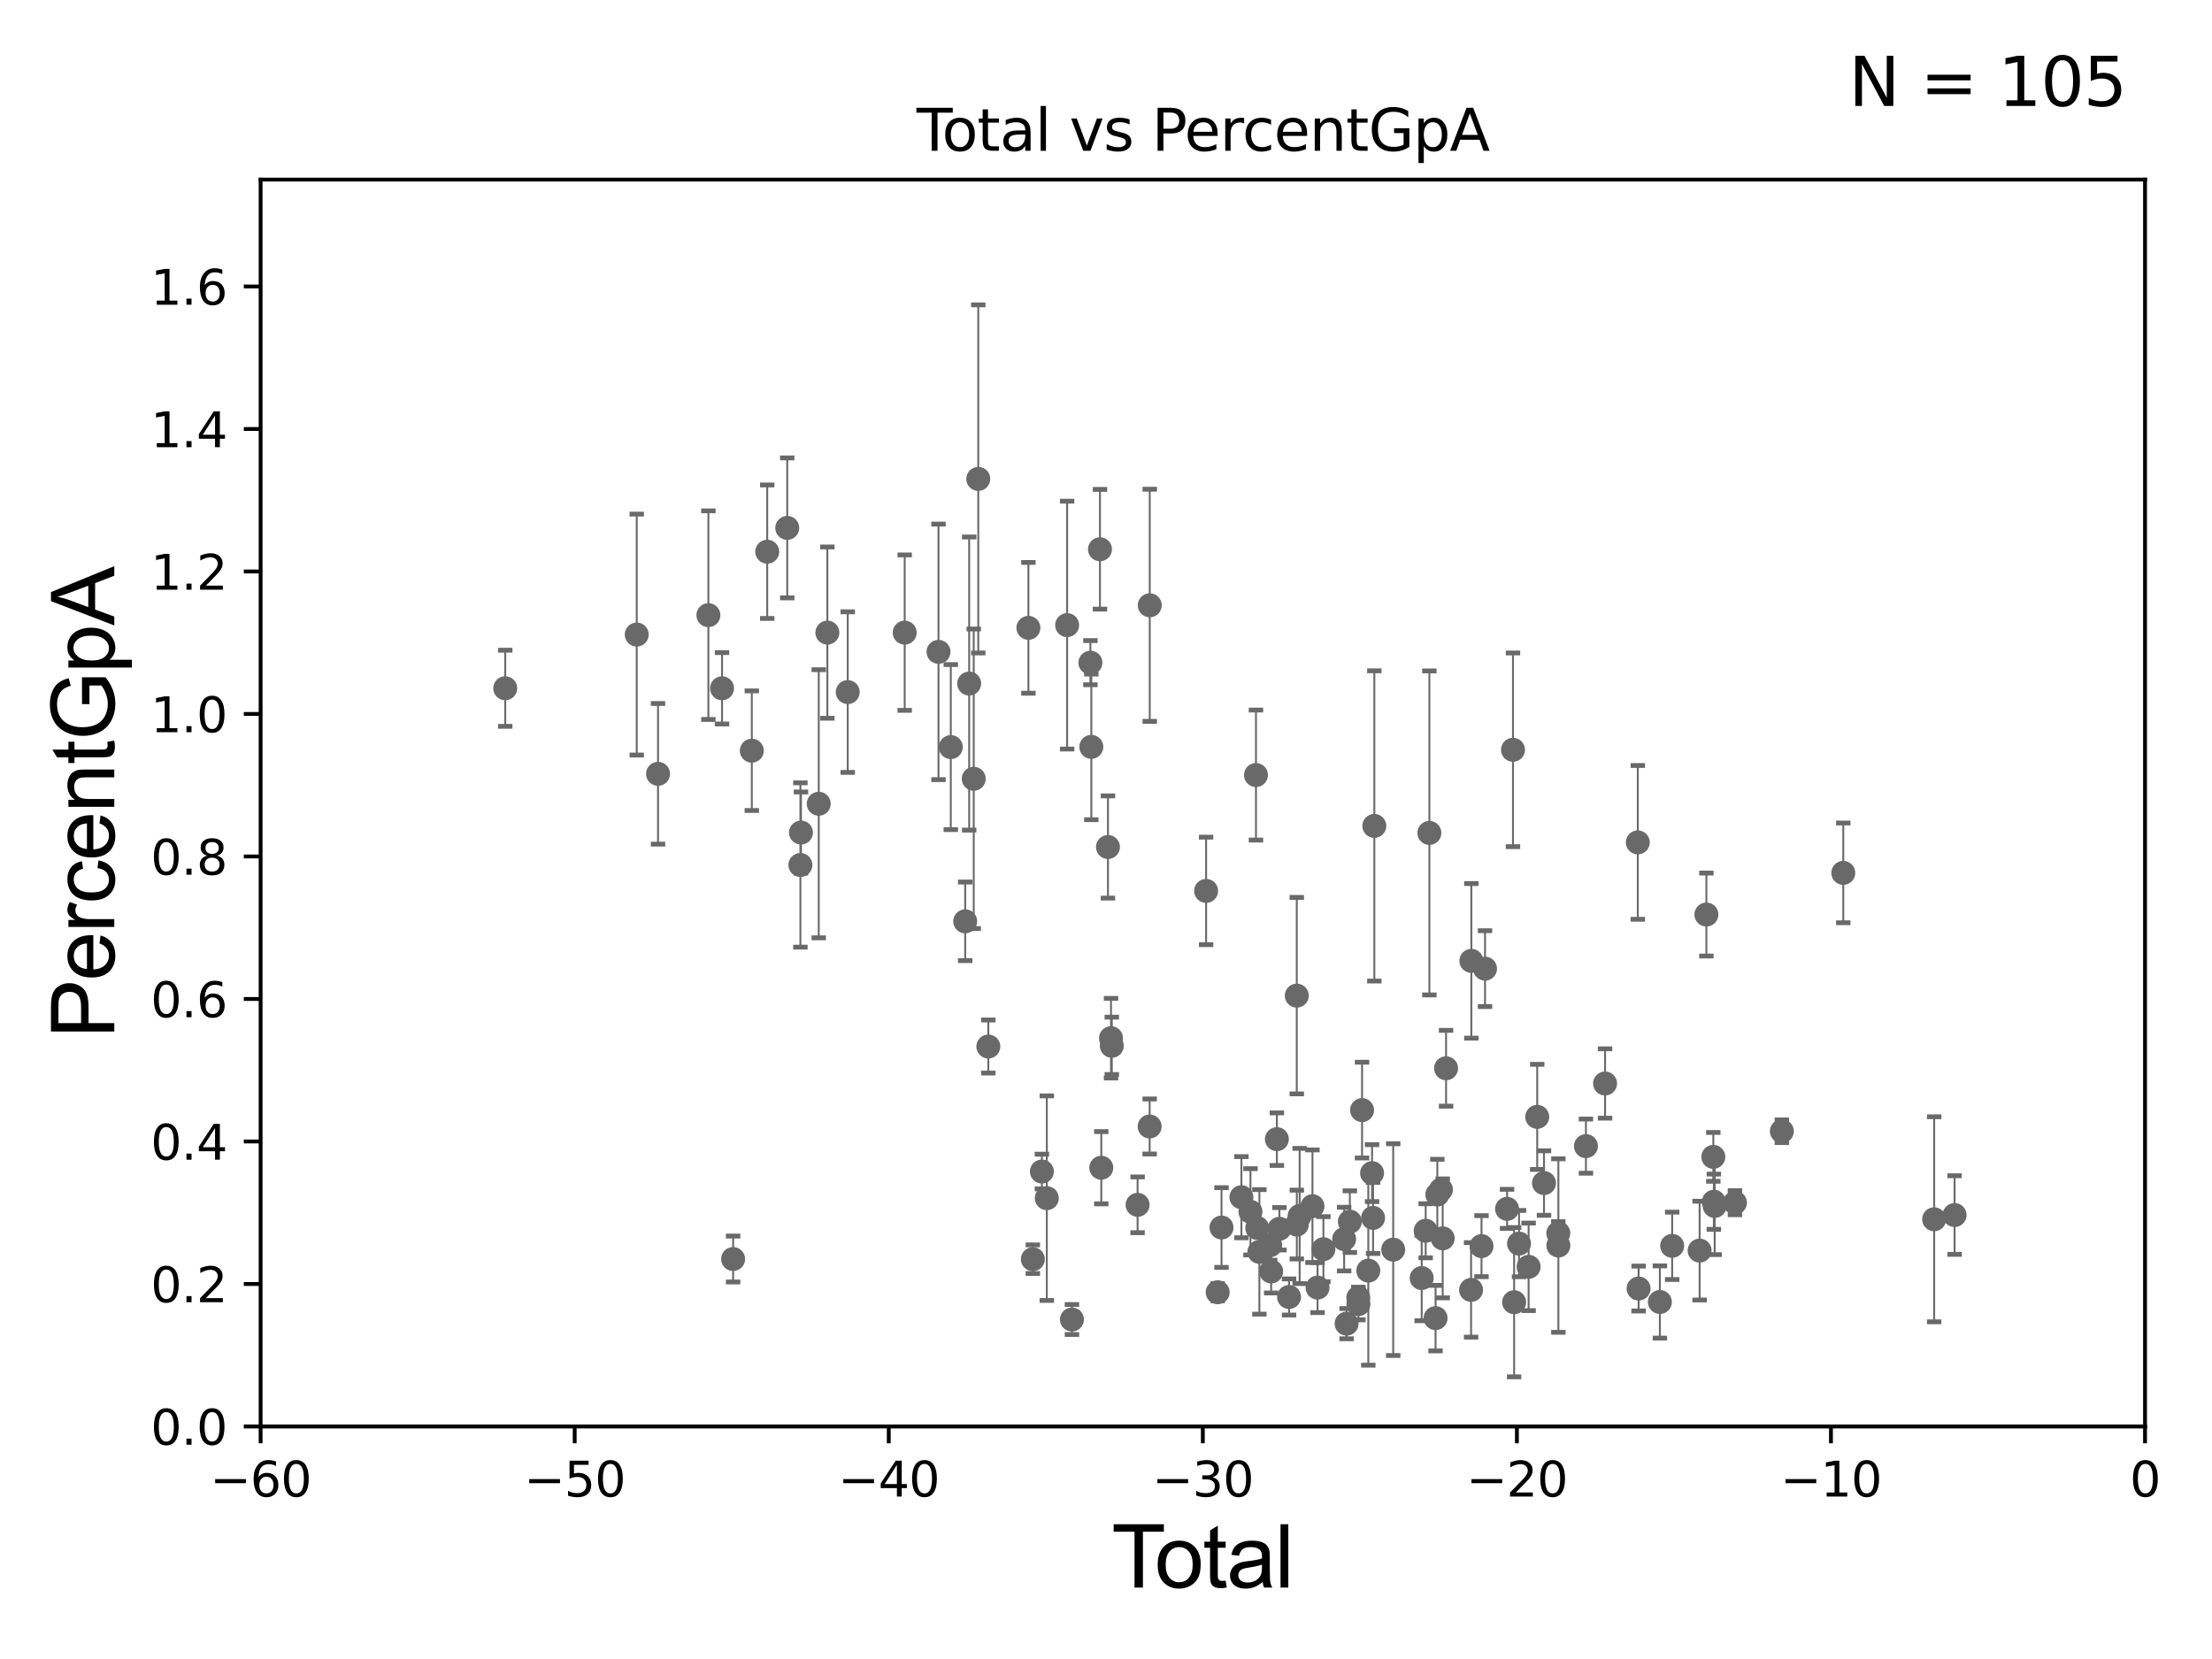 <?xml version="1.0" encoding="utf-8" standalone="no"?>
<!DOCTYPE svg PUBLIC "-//W3C//DTD SVG 1.1//EN"
  "http://www.w3.org/Graphics/SVG/1.1/DTD/svg11.dtd">
<svg xmlns:xlink="http://www.w3.org/1999/xlink" width="460.8pt" height="345.6pt" viewBox="0 0 460.8 345.6" xmlns="http://www.w3.org/2000/svg" version="1.1">
 <defs>
  <style type="text/css">*{stroke-linejoin: round; stroke-linecap: butt}</style>
 </defs>
 <g id="figure_1">
  <g id="patch_1">
   <path d="M 0 345.6 
L 460.8 345.6 
L 460.8 0 
L 0 0 
z
" style="fill: #ffffff"/>
  </g>
  <g id="axes_1">
   <g id="patch_2">
    <path d="M 54.29 297.16 
L 446.85 297.16 
L 446.85 37.411 
L 54.29 37.411 
z
" style="fill: #ffffff"/>
   </g>
   <g id="PathCollection_1">
    <defs>
     <path id="m2fc78614ee" d="M 0 1.118 
C 0.297 1.118 0.581 1 0.791 0.791 
C 1 0.581 1.118 0.297 1.118 0 
C 1.118 -0.297 1 -0.581 0.791 -0.791 
C 0.581 -1 0.297 -1.118 0 -1.118 
C -0.297 -1.118 -0.581 -1 -0.791 -0.791 
C -1 -0.581 -1.118 -0.297 -1.118 0 
C -1.118 0.297 -1 0.581 -0.791 0.791 
C -0.581 1 -0.297 1.118 0 1.118 
z
" style="stroke: #696969"/>
    </defs>
    <g clip-path="url(#pefe6dfadea)">
     <use xlink:href="#m2fc78614ee" x="105.248" y="143.379" style="fill: #696969; stroke: #696969"/>
     <use xlink:href="#m2fc78614ee" x="296.164" y="266.239" style="fill: #696969; stroke: #696969"/>
     <use xlink:href="#m2fc78614ee" x="290.228" y="260.32" style="fill: #696969; stroke: #696969"/>
     <use xlink:href="#m2fc78614ee" x="286.299" y="172.053" style="fill: #696969; stroke: #696969"/>
     <use xlink:href="#m2fc78614ee" x="286.037" y="253.712" style="fill: #696969; stroke: #696969"/>
     <use xlink:href="#m2fc78614ee" x="285.825" y="244.386" style="fill: #696969; stroke: #696969"/>
     <use xlink:href="#m2fc78614ee" x="285.044" y="264.694" style="fill: #696969; stroke: #696969"/>
     <use xlink:href="#m2fc78614ee" x="283.742" y="231.252" style="fill: #696969; stroke: #696969"/>
     <use xlink:href="#m2fc78614ee" x="282.983" y="271.666" style="fill: #696969; stroke: #696969"/>
     <use xlink:href="#m2fc78614ee" x="282.956" y="270.332" style="fill: #696969; stroke: #696969"/>
     <use xlink:href="#m2fc78614ee" x="281.197" y="254.49" style="fill: #696969; stroke: #696969"/>
     <use xlink:href="#m2fc78614ee" x="280.521" y="275.738" style="fill: #696969; stroke: #696969"/>
     <use xlink:href="#m2fc78614ee" x="280.011" y="258.122" style="fill: #696969; stroke: #696969"/>
     <use xlink:href="#m2fc78614ee" x="275.687" y="260.229" style="fill: #696969; stroke: #696969"/>
     <use xlink:href="#m2fc78614ee" x="274.472" y="268.23" style="fill: #696969; stroke: #696969"/>
     <use xlink:href="#m2fc78614ee" x="296.997" y="256.392" style="fill: #696969; stroke: #696969"/>
     <use xlink:href="#m2fc78614ee" x="273.412" y="251.272" style="fill: #696969; stroke: #696969"/>
     <use xlink:href="#m2fc78614ee" x="270.152" y="255.099" style="fill: #696969; stroke: #696969"/>
     <use xlink:href="#m2fc78614ee" x="270.142" y="207.41" style="fill: #696969; stroke: #696969"/>
     <use xlink:href="#m2fc78614ee" x="268.533" y="270.186" style="fill: #696969; stroke: #696969"/>
     <use xlink:href="#m2fc78614ee" x="266.528" y="255.979" style="fill: #696969; stroke: #696969"/>
     <use xlink:href="#m2fc78614ee" x="265.996" y="237.308" style="fill: #696969; stroke: #696969"/>
     <use xlink:href="#m2fc78614ee" x="264.806" y="264.864" style="fill: #696969; stroke: #696969"/>
     <use xlink:href="#m2fc78614ee" x="264.607" y="259.4" style="fill: #696969; stroke: #696969"/>
     <use xlink:href="#m2fc78614ee" x="262.353" y="260.789" style="fill: #696969; stroke: #696969"/>
     <use xlink:href="#m2fc78614ee" x="261.911" y="255.815" style="fill: #696969; stroke: #696969"/>
     <use xlink:href="#m2fc78614ee" x="261.643" y="161.454" style="fill: #696969; stroke: #696969"/>
     <use xlink:href="#m2fc78614ee" x="260.495" y="252.436" style="fill: #696969; stroke: #696969"/>
     <use xlink:href="#m2fc78614ee" x="258.608" y="249.397" style="fill: #696969; stroke: #696969"/>
     <use xlink:href="#m2fc78614ee" x="254.464" y="255.715" style="fill: #696969; stroke: #696969"/>
     <use xlink:href="#m2fc78614ee" x="253.666" y="269.201" style="fill: #696969; stroke: #696969"/>
     <use xlink:href="#m2fc78614ee" x="270.74" y="253.311" style="fill: #696969; stroke: #696969"/>
     <use xlink:href="#m2fc78614ee" x="297.766" y="173.512" style="fill: #696969; stroke: #696969"/>
     <use xlink:href="#m2fc78614ee" x="299.054" y="274.59" style="fill: #696969; stroke: #696969"/>
     <use xlink:href="#m2fc78614ee" x="299.422" y="248.845" style="fill: #696969; stroke: #696969"/>
     <use xlink:href="#m2fc78614ee" x="383.988" y="181.837" style="fill: #696969; stroke: #696969"/>
     <use xlink:href="#m2fc78614ee" x="371.191" y="235.66" style="fill: #696969; stroke: #696969"/>
     <use xlink:href="#m2fc78614ee" x="361.422" y="250.544" style="fill: #696969; stroke: #696969"/>
     <use xlink:href="#m2fc78614ee" x="357.197" y="251.225" style="fill: #696969; stroke: #696969"/>
     <use xlink:href="#m2fc78614ee" x="357.026" y="250.341" style="fill: #696969; stroke: #696969"/>
     <use xlink:href="#m2fc78614ee" x="356.915" y="240.998" style="fill: #696969; stroke: #696969"/>
     <use xlink:href="#m2fc78614ee" x="355.472" y="190.516" style="fill: #696969; stroke: #696969"/>
     <use xlink:href="#m2fc78614ee" x="354.06" y="260.523" style="fill: #696969; stroke: #696969"/>
     <use xlink:href="#m2fc78614ee" x="348.343" y="259.529" style="fill: #696969; stroke: #696969"/>
     <use xlink:href="#m2fc78614ee" x="345.784" y="271.23" style="fill: #696969; stroke: #696969"/>
     <use xlink:href="#m2fc78614ee" x="341.351" y="268.426" style="fill: #696969; stroke: #696969"/>
     <use xlink:href="#m2fc78614ee" x="341.185" y="175.487" style="fill: #696969; stroke: #696969"/>
     <use xlink:href="#m2fc78614ee" x="334.365" y="225.713" style="fill: #696969; stroke: #696969"/>
     <use xlink:href="#m2fc78614ee" x="330.381" y="238.759" style="fill: #696969; stroke: #696969"/>
     <use xlink:href="#m2fc78614ee" x="324.638" y="259.471" style="fill: #696969; stroke: #696969"/>
     <use xlink:href="#m2fc78614ee" x="324.625" y="256.906" style="fill: #696969; stroke: #696969"/>
     <use xlink:href="#m2fc78614ee" x="321.645" y="246.45" style="fill: #696969; stroke: #696969"/>
     <use xlink:href="#m2fc78614ee" x="300.177" y="247.823" style="fill: #696969; stroke: #696969"/>
     <use xlink:href="#m2fc78614ee" x="300.54" y="257.972" style="fill: #696969; stroke: #696969"/>
     <use xlink:href="#m2fc78614ee" x="301.241" y="222.539" style="fill: #696969; stroke: #696969"/>
     <use xlink:href="#m2fc78614ee" x="402.921" y="254" style="fill: #696969; stroke: #696969"/>
     <use xlink:href="#m2fc78614ee" x="306.455" y="268.708" style="fill: #696969; stroke: #696969"/>
     <use xlink:href="#m2fc78614ee" x="306.512" y="200.163" style="fill: #696969; stroke: #696969"/>
     <use xlink:href="#m2fc78614ee" x="251.254" y="185.593" style="fill: #696969; stroke: #696969"/>
     <use xlink:href="#m2fc78614ee" x="308.626" y="259.591" style="fill: #696969; stroke: #696969"/>
     <use xlink:href="#m2fc78614ee" x="313.948" y="251.827" style="fill: #696969; stroke: #696969"/>
     <use xlink:href="#m2fc78614ee" x="315.183" y="156.194" style="fill: #696969; stroke: #696969"/>
     <use xlink:href="#m2fc78614ee" x="315.419" y="271.269" style="fill: #696969; stroke: #696969"/>
     <use xlink:href="#m2fc78614ee" x="316.444" y="259.063" style="fill: #696969; stroke: #696969"/>
     <use xlink:href="#m2fc78614ee" x="318.44" y="263.902" style="fill: #696969; stroke: #696969"/>
     <use xlink:href="#m2fc78614ee" x="320.23" y="232.664" style="fill: #696969; stroke: #696969"/>
     <use xlink:href="#m2fc78614ee" x="309.357" y="201.785" style="fill: #696969; stroke: #696969"/>
     <use xlink:href="#m2fc78614ee" x="239.517" y="126.093" style="fill: #696969; stroke: #696969"/>
     <use xlink:href="#m2fc78614ee" x="407.175" y="253.117" style="fill: #696969; stroke: #696969"/>
     <use xlink:href="#m2fc78614ee" x="231.61" y="217.86" style="fill: #696969; stroke: #696969"/>
     <use xlink:href="#m2fc78614ee" x="159.828" y="114.931" style="fill: #696969; stroke: #696969"/>
     <use xlink:href="#m2fc78614ee" x="198.07" y="155.633" style="fill: #696969; stroke: #696969"/>
     <use xlink:href="#m2fc78614ee" x="217.042" y="244.051" style="fill: #696969; stroke: #696969"/>
     <use xlink:href="#m2fc78614ee" x="156.617" y="156.382" style="fill: #696969; stroke: #696969"/>
     <use xlink:href="#m2fc78614ee" x="231.446" y="216.271" style="fill: #696969; stroke: #696969"/>
     <use xlink:href="#m2fc78614ee" x="230.809" y="176.448" style="fill: #696969; stroke: #696969"/>
     <use xlink:href="#m2fc78614ee" x="201.069" y="191.928" style="fill: #696969; stroke: #696969"/>
     <use xlink:href="#m2fc78614ee" x="229.42" y="243.26" style="fill: #696969; stroke: #696969"/>
     <use xlink:href="#m2fc78614ee" x="201.894" y="142.396" style="fill: #696969; stroke: #696969"/>
     <use xlink:href="#m2fc78614ee" x="202.847" y="162.23" style="fill: #696969; stroke: #696969"/>
     <use xlink:href="#m2fc78614ee" x="203.79" y="99.765" style="fill: #696969; stroke: #696969"/>
     <use xlink:href="#m2fc78614ee" x="205.888" y="218.008" style="fill: #696969; stroke: #696969"/>
     <use xlink:href="#m2fc78614ee" x="229.144" y="114.422" style="fill: #696969; stroke: #696969"/>
     <use xlink:href="#m2fc78614ee" x="227.34" y="155.588" style="fill: #696969; stroke: #696969"/>
     <use xlink:href="#m2fc78614ee" x="227.151" y="138.048" style="fill: #696969; stroke: #696969"/>
     <use xlink:href="#m2fc78614ee" x="152.722" y="262.277" style="fill: #696969; stroke: #696969"/>
     <use xlink:href="#m2fc78614ee" x="150.414" y="143.381" style="fill: #696969; stroke: #696969"/>
     <use xlink:href="#m2fc78614ee" x="223.306" y="274.876" style="fill: #696969; stroke: #696969"/>
     <use xlink:href="#m2fc78614ee" x="222.304" y="130.224" style="fill: #696969; stroke: #696969"/>
     <use xlink:href="#m2fc78614ee" x="137.08" y="161.202" style="fill: #696969; stroke: #696969"/>
     <use xlink:href="#m2fc78614ee" x="147.57" y="128.148" style="fill: #696969; stroke: #696969"/>
     <use xlink:href="#m2fc78614ee" x="214.237" y="130.79" style="fill: #696969; stroke: #696969"/>
     <use xlink:href="#m2fc78614ee" x="215.16" y="262.313" style="fill: #696969; stroke: #696969"/>
     <use xlink:href="#m2fc78614ee" x="163.995" y="109.972" style="fill: #696969; stroke: #696969"/>
     <use xlink:href="#m2fc78614ee" x="239.495" y="234.668" style="fill: #696969; stroke: #696969"/>
     <use xlink:href="#m2fc78614ee" x="218.071" y="249.599" style="fill: #696969; stroke: #696969"/>
     <use xlink:href="#m2fc78614ee" x="166.858" y="173.439" style="fill: #696969; stroke: #696969"/>
     <use xlink:href="#m2fc78614ee" x="132.646" y="132.192" style="fill: #696969; stroke: #696969"/>
     <use xlink:href="#m2fc78614ee" x="172.356" y="131.784" style="fill: #696969; stroke: #696969"/>
     <use xlink:href="#m2fc78614ee" x="176.599" y="144.177" style="fill: #696969; stroke: #696969"/>
     <use xlink:href="#m2fc78614ee" x="236.98" y="250.985" style="fill: #696969; stroke: #696969"/>
     <use xlink:href="#m2fc78614ee" x="170.558" y="167.44" style="fill: #696969; stroke: #696969"/>
     <use xlink:href="#m2fc78614ee" x="166.738" y="180.191" style="fill: #696969; stroke: #696969"/>
     <use xlink:href="#m2fc78614ee" x="188.465" y="131.79" style="fill: #696969; stroke: #696969"/>
     <use xlink:href="#m2fc78614ee" x="195.506" y="135.793" style="fill: #696969; stroke: #696969"/>
    </g>
   </g>
   <g id="matplotlib.axis_1">
    <g id="xtick_1">
     <g id="line2d_1">
      <defs>
       <path id="m0a853a517e" d="M 0 0 
L 0 3.5 
" style="stroke: #000000; stroke-width: 0.8"/>
      </defs>
      <g>
       <use xlink:href="#m0a853a517e" x="54.29" y="297.16" style="stroke: #000000; stroke-width: 0.8"/>
      </g>
     </g>
     <g id="text_1">
      <!-- −60 -->
      <g transform="translate(43.738 311.758)scale(0.1 -0.1)">
       <defs>
        <path id="DejaVuSans-2212" d="M 678 2272 
L 4684 2272 
L 4684 1741 
L 678 1741 
L 678 2272 
z
" transform="scale(0.016)"/>
        <path id="DejaVuSans-36" d="M 2113 2584 
Q 1688 2584 1439 2293 
Q 1191 2003 1191 1497 
Q 1191 994 1439 701 
Q 1688 409 2113 409 
Q 2538 409 2786 701 
Q 3034 994 3034 1497 
Q 3034 2003 2786 2293 
Q 2538 2584 2113 2584 
z
M 3366 4563 
L 3366 3988 
Q 3128 4100 2886 4159 
Q 2644 4219 2406 4219 
Q 1781 4219 1451 3797 
Q 1122 3375 1075 2522 
Q 1259 2794 1537 2939 
Q 1816 3084 2150 3084 
Q 2853 3084 3261 2657 
Q 3669 2231 3669 1497 
Q 3669 778 3244 343 
Q 2819 -91 2113 -91 
Q 1303 -91 875 529 
Q 447 1150 447 2328 
Q 447 3434 972 4092 
Q 1497 4750 2381 4750 
Q 2619 4750 2861 4703 
Q 3103 4656 3366 4563 
z
" transform="scale(0.016)"/>
        <path id="DejaVuSans-30" d="M 2034 4250 
Q 1547 4250 1301 3770 
Q 1056 3291 1056 2328 
Q 1056 1369 1301 889 
Q 1547 409 2034 409 
Q 2525 409 2770 889 
Q 3016 1369 3016 2328 
Q 3016 3291 2770 3770 
Q 2525 4250 2034 4250 
z
M 2034 4750 
Q 2819 4750 3233 4129 
Q 3647 3509 3647 2328 
Q 3647 1150 3233 529 
Q 2819 -91 2034 -91 
Q 1250 -91 836 529 
Q 422 1150 422 2328 
Q 422 3509 836 4129 
Q 1250 4750 2034 4750 
z
" transform="scale(0.016)"/>
       </defs>
       <use xlink:href="#DejaVuSans-2212"/>
       <use xlink:href="#DejaVuSans-36" x="83.789"/>
       <use xlink:href="#DejaVuSans-30" x="147.412"/>
      </g>
     </g>
    </g>
    <g id="xtick_2">
     <g id="line2d_2">
      <g>
       <use xlink:href="#m0a853a517e" x="119.717" y="297.16" style="stroke: #000000; stroke-width: 0.8"/>
      </g>
     </g>
     <g id="text_2">
      <!-- −50 -->
      <g transform="translate(109.164 311.758)scale(0.1 -0.1)">
       <defs>
        <path id="DejaVuSans-35" d="M 691 4666 
L 3169 4666 
L 3169 4134 
L 1269 4134 
L 1269 2991 
Q 1406 3038 1543 3061 
Q 1681 3084 1819 3084 
Q 2600 3084 3056 2656 
Q 3513 2228 3513 1497 
Q 3513 744 3044 326 
Q 2575 -91 1722 -91 
Q 1428 -91 1123 -41 
Q 819 9 494 109 
L 494 744 
Q 775 591 1075 516 
Q 1375 441 1709 441 
Q 2250 441 2565 725 
Q 2881 1009 2881 1497 
Q 2881 1984 2565 2268 
Q 2250 2553 1709 2553 
Q 1456 2553 1204 2497 
Q 953 2441 691 2322 
L 691 4666 
z
" transform="scale(0.016)"/>
       </defs>
       <use xlink:href="#DejaVuSans-2212"/>
       <use xlink:href="#DejaVuSans-35" x="83.789"/>
       <use xlink:href="#DejaVuSans-30" x="147.412"/>
      </g>
     </g>
    </g>
    <g id="xtick_3">
     <g id="line2d_3">
      <g>
       <use xlink:href="#m0a853a517e" x="185.143" y="297.16" style="stroke: #000000; stroke-width: 0.8"/>
      </g>
     </g>
     <g id="text_3">
      <!-- −40 -->
      <g transform="translate(174.591 311.758)scale(0.1 -0.1)">
       <defs>
        <path id="DejaVuSans-34" d="M 2419 4116 
L 825 1625 
L 2419 1625 
L 2419 4116 
z
M 2253 4666 
L 3047 4666 
L 3047 1625 
L 3713 1625 
L 3713 1100 
L 3047 1100 
L 3047 0 
L 2419 0 
L 2419 1100 
L 313 1100 
L 313 1709 
L 2253 4666 
z
" transform="scale(0.016)"/>
       </defs>
       <use xlink:href="#DejaVuSans-2212"/>
       <use xlink:href="#DejaVuSans-34" x="83.789"/>
       <use xlink:href="#DejaVuSans-30" x="147.412"/>
      </g>
     </g>
    </g>
    <g id="xtick_4">
     <g id="line2d_4">
      <g>
       <use xlink:href="#m0a853a517e" x="250.57" y="297.16" style="stroke: #000000; stroke-width: 0.8"/>
      </g>
     </g>
     <g id="text_4">
      <!-- −30 -->
      <g transform="translate(240.018 311.758)scale(0.1 -0.1)">
       <defs>
        <path id="DejaVuSans-33" d="M 2597 2516 
Q 3050 2419 3304 2112 
Q 3559 1806 3559 1356 
Q 3559 666 3084 287 
Q 2609 -91 1734 -91 
Q 1441 -91 1130 -33 
Q 819 25 488 141 
L 488 750 
Q 750 597 1062 519 
Q 1375 441 1716 441 
Q 2309 441 2620 675 
Q 2931 909 2931 1356 
Q 2931 1769 2642 2001 
Q 2353 2234 1838 2234 
L 1294 2234 
L 1294 2753 
L 1863 2753 
Q 2328 2753 2575 2939 
Q 2822 3125 2822 3475 
Q 2822 3834 2567 4026 
Q 2313 4219 1838 4219 
Q 1578 4219 1281 4162 
Q 984 4106 628 3988 
L 628 4550 
Q 988 4650 1302 4700 
Q 1616 4750 1894 4750 
Q 2613 4750 3031 4423 
Q 3450 4097 3450 3541 
Q 3450 3153 3228 2886 
Q 3006 2619 2597 2516 
z
" transform="scale(0.016)"/>
       </defs>
       <use xlink:href="#DejaVuSans-2212"/>
       <use xlink:href="#DejaVuSans-33" x="83.789"/>
       <use xlink:href="#DejaVuSans-30" x="147.412"/>
      </g>
     </g>
    </g>
    <g id="xtick_5">
     <g id="line2d_5">
      <g>
       <use xlink:href="#m0a853a517e" x="315.997" y="297.16" style="stroke: #000000; stroke-width: 0.8"/>
      </g>
     </g>
     <g id="text_5">
      <!-- −20 -->
      <g transform="translate(305.444 311.758)scale(0.1 -0.1)">
       <defs>
        <path id="DejaVuSans-32" d="M 1228 531 
L 3431 531 
L 3431 0 
L 469 0 
L 469 531 
Q 828 903 1448 1529 
Q 2069 2156 2228 2338 
Q 2531 2678 2651 2914 
Q 2772 3150 2772 3378 
Q 2772 3750 2511 3984 
Q 2250 4219 1831 4219 
Q 1534 4219 1204 4116 
Q 875 4013 500 3803 
L 500 4441 
Q 881 4594 1212 4672 
Q 1544 4750 1819 4750 
Q 2544 4750 2975 4387 
Q 3406 4025 3406 3419 
Q 3406 3131 3298 2873 
Q 3191 2616 2906 2266 
Q 2828 2175 2409 1742 
Q 1991 1309 1228 531 
z
" transform="scale(0.016)"/>
       </defs>
       <use xlink:href="#DejaVuSans-2212"/>
       <use xlink:href="#DejaVuSans-32" x="83.789"/>
       <use xlink:href="#DejaVuSans-30" x="147.412"/>
      </g>
     </g>
    </g>
    <g id="xtick_6">
     <g id="line2d_6">
      <g>
       <use xlink:href="#m0a853a517e" x="381.423" y="297.16" style="stroke: #000000; stroke-width: 0.8"/>
      </g>
     </g>
     <g id="text_6">
      <!-- −10 -->
      <g transform="translate(370.871 311.758)scale(0.1 -0.1)">
       <defs>
        <path id="DejaVuSans-31" d="M 794 531 
L 1825 531 
L 1825 4091 
L 703 3866 
L 703 4441 
L 1819 4666 
L 2450 4666 
L 2450 531 
L 3481 531 
L 3481 0 
L 794 0 
L 794 531 
z
" transform="scale(0.016)"/>
       </defs>
       <use xlink:href="#DejaVuSans-2212"/>
       <use xlink:href="#DejaVuSans-31" x="83.789"/>
       <use xlink:href="#DejaVuSans-30" x="147.412"/>
      </g>
     </g>
    </g>
    <g id="xtick_7">
     <g id="line2d_7">
      <g>
       <use xlink:href="#m0a853a517e" x="446.85" y="297.16" style="stroke: #000000; stroke-width: 0.8"/>
      </g>
     </g>
     <g id="text_7">
      <!-- 0 -->
      <g transform="translate(443.669 311.758)scale(0.1 -0.1)">
       <use xlink:href="#DejaVuSans-30"/>
      </g>
     </g>
    </g>
    <g id="text_8">
     <!-- Total -->
     <g transform="translate(231.565 330.722)scale(0.18 -0.18)">
      <defs>
       <path id="ArialMT-54" d="M 1659 0 
L 1659 4041 
L 150 4041 
L 150 4581 
L 3781 4581 
L 3781 4041 
L 2266 4041 
L 2266 0 
L 1659 0 
z
" transform="scale(0.016)"/>
       <path id="ArialMT-6f" d="M 213 1659 
Q 213 2581 725 3025 
Q 1153 3394 1769 3394 
Q 2453 3394 2887 2945 
Q 3322 2497 3322 1706 
Q 3322 1066 3130 698 
Q 2938 331 2570 128 
Q 2203 -75 1769 -75 
Q 1072 -75 642 372 
Q 213 819 213 1659 
z
M 791 1659 
Q 791 1022 1069 705 
Q 1347 388 1769 388 
Q 2188 388 2466 706 
Q 2744 1025 2744 1678 
Q 2744 2294 2464 2611 
Q 2184 2928 1769 2928 
Q 1347 2928 1069 2612 
Q 791 2297 791 1659 
z
" transform="scale(0.016)"/>
       <path id="ArialMT-74" d="M 1650 503 
L 1731 6 
Q 1494 -44 1306 -44 
Q 1000 -44 831 53 
Q 663 150 594 308 
Q 525 466 525 972 
L 525 2881 
L 113 2881 
L 113 3319 
L 525 3319 
L 525 4141 
L 1084 4478 
L 1084 3319 
L 1650 3319 
L 1650 2881 
L 1084 2881 
L 1084 941 
Q 1084 700 1114 631 
Q 1144 563 1211 522 
Q 1278 481 1403 481 
Q 1497 481 1650 503 
z
" transform="scale(0.016)"/>
       <path id="ArialMT-61" d="M 2588 409 
Q 2275 144 1986 34 
Q 1697 -75 1366 -75 
Q 819 -75 525 192 
Q 231 459 231 875 
Q 231 1119 342 1320 
Q 453 1522 633 1644 
Q 813 1766 1038 1828 
Q 1203 1872 1538 1913 
Q 2219 1994 2541 2106 
Q 2544 2222 2544 2253 
Q 2544 2597 2384 2738 
Q 2169 2928 1744 2928 
Q 1347 2928 1158 2789 
Q 969 2650 878 2297 
L 328 2372 
Q 403 2725 575 2942 
Q 747 3159 1072 3276 
Q 1397 3394 1825 3394 
Q 2250 3394 2515 3294 
Q 2781 3194 2906 3042 
Q 3031 2891 3081 2659 
Q 3109 2516 3109 2141 
L 3109 1391 
Q 3109 606 3145 398 
Q 3181 191 3288 0 
L 2700 0 
Q 2613 175 2588 409 
z
M 2541 1666 
Q 2234 1541 1622 1453 
Q 1275 1403 1131 1340 
Q 988 1278 909 1158 
Q 831 1038 831 891 
Q 831 666 1001 516 
Q 1172 366 1500 366 
Q 1825 366 2078 508 
Q 2331 650 2450 897 
Q 2541 1088 2541 1459 
L 2541 1666 
z
" transform="scale(0.016)"/>
       <path id="ArialMT-6c" d="M 409 0 
L 409 4581 
L 972 4581 
L 972 0 
L 409 0 
z
" transform="scale(0.016)"/>
      </defs>
      <use xlink:href="#ArialMT-54"/>
      <use xlink:href="#ArialMT-6f" x="49.959"/>
      <use xlink:href="#ArialMT-74" x="105.574"/>
      <use xlink:href="#ArialMT-61" x="133.357"/>
      <use xlink:href="#ArialMT-6c" x="188.973"/>
     </g>
    </g>
   </g>
   <g id="matplotlib.axis_2">
    <g id="ytick_1">
     <g id="line2d_8">
      <defs>
       <path id="m837e1d00d2" d="M 0 0 
L -3.5 0 
" style="stroke: #000000; stroke-width: 0.8"/>
      </defs>
      <g>
       <use xlink:href="#m837e1d00d2" x="54.29" y="297.16" style="stroke: #000000; stroke-width: 0.8"/>
      </g>
     </g>
     <g id="text_9">
      <!-- 0.0 -->
      <g transform="translate(31.387 300.959)scale(0.1 -0.1)">
       <defs>
        <path id="DejaVuSans-2e" d="M 684 794 
L 1344 794 
L 1344 0 
L 684 0 
L 684 794 
z
" transform="scale(0.016)"/>
       </defs>
       <use xlink:href="#DejaVuSans-30"/>
       <use xlink:href="#DejaVuSans-2e" x="63.623"/>
       <use xlink:href="#DejaVuSans-30" x="95.41"/>
      </g>
     </g>
    </g>
    <g id="ytick_2">
     <g id="line2d_9">
      <g>
       <use xlink:href="#m837e1d00d2" x="54.29" y="267.474" style="stroke: #000000; stroke-width: 0.8"/>
      </g>
     </g>
     <g id="text_10">
      <!-- 0.2 -->
      <g transform="translate(31.387 271.274)scale(0.1 -0.1)">
       <use xlink:href="#DejaVuSans-30"/>
       <use xlink:href="#DejaVuSans-2e" x="63.623"/>
       <use xlink:href="#DejaVuSans-32" x="95.41"/>
      </g>
     </g>
    </g>
    <g id="ytick_3">
     <g id="line2d_10">
      <g>
       <use xlink:href="#m837e1d00d2" x="54.29" y="237.789" style="stroke: #000000; stroke-width: 0.8"/>
      </g>
     </g>
     <g id="text_11">
      <!-- 0.4 -->
      <g transform="translate(31.387 241.588)scale(0.1 -0.1)">
       <use xlink:href="#DejaVuSans-30"/>
       <use xlink:href="#DejaVuSans-2e" x="63.623"/>
       <use xlink:href="#DejaVuSans-34" x="95.41"/>
      </g>
     </g>
    </g>
    <g id="ytick_4">
     <g id="line2d_11">
      <g>
       <use xlink:href="#m837e1d00d2" x="54.29" y="208.103" style="stroke: #000000; stroke-width: 0.8"/>
      </g>
     </g>
     <g id="text_12">
      <!-- 0.6 -->
      <g transform="translate(31.387 211.902)scale(0.1 -0.1)">
       <use xlink:href="#DejaVuSans-30"/>
       <use xlink:href="#DejaVuSans-2e" x="63.623"/>
       <use xlink:href="#DejaVuSans-36" x="95.41"/>
      </g>
     </g>
    </g>
    <g id="ytick_5">
     <g id="line2d_12">
      <g>
       <use xlink:href="#m837e1d00d2" x="54.29" y="178.418" style="stroke: #000000; stroke-width: 0.8"/>
      </g>
     </g>
     <g id="text_13">
      <!-- 0.8 -->
      <g transform="translate(31.387 182.217)scale(0.1 -0.1)">
       <defs>
        <path id="DejaVuSans-38" d="M 2034 2216 
Q 1584 2216 1326 1975 
Q 1069 1734 1069 1313 
Q 1069 891 1326 650 
Q 1584 409 2034 409 
Q 2484 409 2743 651 
Q 3003 894 3003 1313 
Q 3003 1734 2745 1975 
Q 2488 2216 2034 2216 
z
M 1403 2484 
Q 997 2584 770 2862 
Q 544 3141 544 3541 
Q 544 4100 942 4425 
Q 1341 4750 2034 4750 
Q 2731 4750 3128 4425 
Q 3525 4100 3525 3541 
Q 3525 3141 3298 2862 
Q 3072 2584 2669 2484 
Q 3125 2378 3379 2068 
Q 3634 1759 3634 1313 
Q 3634 634 3220 271 
Q 2806 -91 2034 -91 
Q 1263 -91 848 271 
Q 434 634 434 1313 
Q 434 1759 690 2068 
Q 947 2378 1403 2484 
z
M 1172 3481 
Q 1172 3119 1398 2916 
Q 1625 2713 2034 2713 
Q 2441 2713 2670 2916 
Q 2900 3119 2900 3481 
Q 2900 3844 2670 4047 
Q 2441 4250 2034 4250 
Q 1625 4250 1398 4047 
Q 1172 3844 1172 3481 
z
" transform="scale(0.016)"/>
       </defs>
       <use xlink:href="#DejaVuSans-30"/>
       <use xlink:href="#DejaVuSans-2e" x="63.623"/>
       <use xlink:href="#DejaVuSans-38" x="95.41"/>
      </g>
     </g>
    </g>
    <g id="ytick_6">
     <g id="line2d_13">
      <g>
       <use xlink:href="#m837e1d00d2" x="54.29" y="148.732" style="stroke: #000000; stroke-width: 0.8"/>
      </g>
     </g>
     <g id="text_14">
      <!-- 1.0 -->
      <g transform="translate(31.387 152.531)scale(0.1 -0.1)">
       <use xlink:href="#DejaVuSans-31"/>
       <use xlink:href="#DejaVuSans-2e" x="63.623"/>
       <use xlink:href="#DejaVuSans-30" x="95.41"/>
      </g>
     </g>
    </g>
    <g id="ytick_7">
     <g id="line2d_14">
      <g>
       <use xlink:href="#m837e1d00d2" x="54.29" y="119.047" style="stroke: #000000; stroke-width: 0.8"/>
      </g>
     </g>
     <g id="text_15">
      <!-- 1.2 -->
      <g transform="translate(31.387 122.846)scale(0.1 -0.1)">
       <use xlink:href="#DejaVuSans-31"/>
       <use xlink:href="#DejaVuSans-2e" x="63.623"/>
       <use xlink:href="#DejaVuSans-32" x="95.41"/>
      </g>
     </g>
    </g>
    <g id="ytick_8">
     <g id="line2d_15">
      <g>
       <use xlink:href="#m837e1d00d2" x="54.29" y="89.361" style="stroke: #000000; stroke-width: 0.8"/>
      </g>
     </g>
     <g id="text_16">
      <!-- 1.4 -->
      <g transform="translate(31.387 93.16)scale(0.1 -0.1)">
       <use xlink:href="#DejaVuSans-31"/>
       <use xlink:href="#DejaVuSans-2e" x="63.623"/>
       <use xlink:href="#DejaVuSans-34" x="95.41"/>
      </g>
     </g>
    </g>
    <g id="ytick_9">
     <g id="line2d_16">
      <g>
       <use xlink:href="#m837e1d00d2" x="54.29" y="59.675" style="stroke: #000000; stroke-width: 0.8"/>
      </g>
     </g>
     <g id="text_17">
      <!-- 1.6 -->
      <g transform="translate(31.387 63.475)scale(0.1 -0.1)">
       <use xlink:href="#DejaVuSans-31"/>
       <use xlink:href="#DejaVuSans-2e" x="63.623"/>
       <use xlink:href="#DejaVuSans-36" x="95.41"/>
      </g>
     </g>
    </g>
    <g id="text_18">
     <!-- PercentGpA -->
     <g transform="translate(23.809 216.309)rotate(-90)scale(0.18 -0.18)">
      <defs>
       <path id="ArialMT-50" d="M 494 0 
L 494 4581 
L 2222 4581 
Q 2678 4581 2919 4538 
Q 3256 4481 3484 4323 
Q 3713 4166 3852 3881 
Q 3991 3597 3991 3256 
Q 3991 2672 3619 2267 
Q 3247 1863 2275 1863 
L 1100 1863 
L 1100 0 
L 494 0 
z
M 1100 2403 
L 2284 2403 
Q 2872 2403 3119 2622 
Q 3366 2841 3366 3238 
Q 3366 3525 3220 3729 
Q 3075 3934 2838 4000 
Q 2684 4041 2272 4041 
L 1100 4041 
L 1100 2403 
z
" transform="scale(0.016)"/>
       <path id="ArialMT-65" d="M 2694 1069 
L 3275 997 
Q 3138 488 2766 206 
Q 2394 -75 1816 -75 
Q 1088 -75 661 373 
Q 234 822 234 1631 
Q 234 2469 665 2931 
Q 1097 3394 1784 3394 
Q 2450 3394 2872 2941 
Q 3294 2488 3294 1666 
Q 3294 1616 3291 1516 
L 816 1516 
Q 847 969 1125 678 
Q 1403 388 1819 388 
Q 2128 388 2347 550 
Q 2566 713 2694 1069 
z
M 847 1978 
L 2700 1978 
Q 2663 2397 2488 2606 
Q 2219 2931 1791 2931 
Q 1403 2931 1139 2672 
Q 875 2413 847 1978 
z
" transform="scale(0.016)"/>
       <path id="ArialMT-72" d="M 416 0 
L 416 3319 
L 922 3319 
L 922 2816 
Q 1116 3169 1280 3281 
Q 1444 3394 1641 3394 
Q 1925 3394 2219 3213 
L 2025 2691 
Q 1819 2813 1613 2813 
Q 1428 2813 1281 2702 
Q 1134 2591 1072 2394 
Q 978 2094 978 1738 
L 978 0 
L 416 0 
z
" transform="scale(0.016)"/>
       <path id="ArialMT-63" d="M 2588 1216 
L 3141 1144 
Q 3050 572 2676 248 
Q 2303 -75 1759 -75 
Q 1078 -75 664 370 
Q 250 816 250 1647 
Q 250 2184 428 2587 
Q 606 2991 970 3192 
Q 1334 3394 1763 3394 
Q 2303 3394 2647 3120 
Q 2991 2847 3088 2344 
L 2541 2259 
Q 2463 2594 2264 2762 
Q 2066 2931 1784 2931 
Q 1359 2931 1093 2626 
Q 828 2322 828 1663 
Q 828 994 1084 691 
Q 1341 388 1753 388 
Q 2084 388 2306 591 
Q 2528 794 2588 1216 
z
" transform="scale(0.016)"/>
       <path id="ArialMT-6e" d="M 422 0 
L 422 3319 
L 928 3319 
L 928 2847 
Q 1294 3394 1984 3394 
Q 2284 3394 2536 3286 
Q 2788 3178 2913 3003 
Q 3038 2828 3088 2588 
Q 3119 2431 3119 2041 
L 3119 0 
L 2556 0 
L 2556 2019 
Q 2556 2363 2490 2533 
Q 2425 2703 2258 2804 
Q 2091 2906 1866 2906 
Q 1506 2906 1245 2678 
Q 984 2450 984 1813 
L 984 0 
L 422 0 
z
" transform="scale(0.016)"/>
       <path id="ArialMT-47" d="M 2638 1797 
L 2638 2334 
L 4578 2338 
L 4578 638 
Q 4131 281 3656 101 
Q 3181 -78 2681 -78 
Q 2006 -78 1454 211 
Q 903 500 622 1047 
Q 341 1594 341 2269 
Q 341 2938 620 3517 
Q 900 4097 1425 4378 
Q 1950 4659 2634 4659 
Q 3131 4659 3532 4498 
Q 3934 4338 4162 4050 
Q 4391 3763 4509 3300 
L 3963 3150 
Q 3859 3500 3706 3700 
Q 3553 3900 3268 4020 
Q 2984 4141 2638 4141 
Q 2222 4141 1919 4014 
Q 1616 3888 1430 3681 
Q 1244 3475 1141 3228 
Q 966 2803 966 2306 
Q 966 1694 1177 1281 
Q 1388 869 1791 669 
Q 2194 469 2647 469 
Q 3041 469 3416 620 
Q 3791 772 3984 944 
L 3984 1797 
L 2638 1797 
z
" transform="scale(0.016)"/>
       <path id="ArialMT-70" d="M 422 -1272 
L 422 3319 
L 934 3319 
L 934 2888 
Q 1116 3141 1344 3267 
Q 1572 3394 1897 3394 
Q 2322 3394 2647 3175 
Q 2972 2956 3137 2557 
Q 3303 2159 3303 1684 
Q 3303 1175 3120 767 
Q 2938 359 2589 142 
Q 2241 -75 1856 -75 
Q 1575 -75 1351 44 
Q 1128 163 984 344 
L 984 -1272 
L 422 -1272 
z
M 931 1641 
Q 931 1000 1190 694 
Q 1450 388 1819 388 
Q 2194 388 2461 705 
Q 2728 1022 2728 1688 
Q 2728 2322 2467 2637 
Q 2206 2953 1844 2953 
Q 1484 2953 1207 2617 
Q 931 2281 931 1641 
z
" transform="scale(0.016)"/>
       <path id="ArialMT-41" d="M -9 0 
L 1750 4581 
L 2403 4581 
L 4278 0 
L 3588 0 
L 3053 1388 
L 1138 1388 
L 634 0 
L -9 0 
z
M 1313 1881 
L 2866 1881 
L 2388 3150 
Q 2169 3728 2063 4100 
Q 1975 3659 1816 3225 
L 1313 1881 
z
" transform="scale(0.016)"/>
      </defs>
      <use xlink:href="#ArialMT-50"/>
      <use xlink:href="#ArialMT-65" x="66.699"/>
      <use xlink:href="#ArialMT-72" x="122.314"/>
      <use xlink:href="#ArialMT-63" x="155.615"/>
      <use xlink:href="#ArialMT-65" x="205.615"/>
      <use xlink:href="#ArialMT-6e" x="261.23"/>
      <use xlink:href="#ArialMT-74" x="316.846"/>
      <use xlink:href="#ArialMT-47" x="344.629"/>
      <use xlink:href="#ArialMT-70" x="422.412"/>
      <use xlink:href="#ArialMT-41" x="478.027"/>
     </g>
    </g>
   </g>
   <g id="LineCollection_1">
    <path d="M 105.248 151.307 
L 105.248 135.451 
" clip-path="url(#pefe6dfadea)" style="fill: none; stroke: #696969; stroke-width: 0.4"/>
    <path d="M 296.164 275.136 
L 296.164 257.342 
" clip-path="url(#pefe6dfadea)" style="fill: none; stroke: #696969; stroke-width: 0.4"/>
    <path d="M 290.228 282.376 
L 290.228 238.264 
" clip-path="url(#pefe6dfadea)" style="fill: none; stroke: #696969; stroke-width: 0.4"/>
    <path d="M 286.299 204.366 
L 286.299 139.74 
" clip-path="url(#pefe6dfadea)" style="fill: none; stroke: #696969; stroke-width: 0.4"/>
    <path d="M 286.037 261.121 
L 286.037 246.304 
" clip-path="url(#pefe6dfadea)" style="fill: none; stroke: #696969; stroke-width: 0.4"/>
    <path d="M 285.825 250.316 
L 285.825 238.457 
" clip-path="url(#pefe6dfadea)" style="fill: none; stroke: #696969; stroke-width: 0.4"/>
    <path d="M 285.044 284.389 
L 285.044 244.998 
" clip-path="url(#pefe6dfadea)" style="fill: none; stroke: #696969; stroke-width: 0.4"/>
    <path d="M 283.742 241.229 
L 283.742 221.274 
" clip-path="url(#pefe6dfadea)" style="fill: none; stroke: #696969; stroke-width: 0.4"/>
    <path d="M 282.983 274.942 
L 282.983 268.39 
" clip-path="url(#pefe6dfadea)" style="fill: none; stroke: #696969; stroke-width: 0.4"/>
    <path d="M 282.956 272.514 
L 282.956 268.15 
" clip-path="url(#pefe6dfadea)" style="fill: none; stroke: #696969; stroke-width: 0.4"/>
    <path d="M 281.197 260.911 
L 281.197 248.07 
" clip-path="url(#pefe6dfadea)" style="fill: none; stroke: #696969; stroke-width: 0.4"/>
    <path d="M 280.521 278.889 
L 280.521 272.587 
" clip-path="url(#pefe6dfadea)" style="fill: none; stroke: #696969; stroke-width: 0.4"/>
    <path d="M 280.011 264.753 
L 280.011 251.49 
" clip-path="url(#pefe6dfadea)" style="fill: none; stroke: #696969; stroke-width: 0.4"/>
    <path d="M 275.687 267.008 
L 275.687 253.45 
" clip-path="url(#pefe6dfadea)" style="fill: none; stroke: #696969; stroke-width: 0.4"/>
    <path d="M 274.472 273.442 
L 274.472 263.019 
" clip-path="url(#pefe6dfadea)" style="fill: none; stroke: #696969; stroke-width: 0.4"/>
    <path d="M 296.997 262.024 
L 296.997 250.76 
" clip-path="url(#pefe6dfadea)" style="fill: none; stroke: #696969; stroke-width: 0.4"/>
    <path d="M 273.412 262.999 
L 273.412 239.545 
" clip-path="url(#pefe6dfadea)" style="fill: none; stroke: #696969; stroke-width: 0.4"/>
    <path d="M 270.152 262.262 
L 270.152 247.936 
" clip-path="url(#pefe6dfadea)" style="fill: none; stroke: #696969; stroke-width: 0.4"/>
    <path d="M 270.142 227.872 
L 270.142 186.948 
" clip-path="url(#pefe6dfadea)" style="fill: none; stroke: #696969; stroke-width: 0.4"/>
    <path d="M 268.533 273.946 
L 268.533 266.425 
" clip-path="url(#pefe6dfadea)" style="fill: none; stroke: #696969; stroke-width: 0.4"/>
    <path d="M 266.528 260.398 
L 266.528 251.56 
" clip-path="url(#pefe6dfadea)" style="fill: none; stroke: #696969; stroke-width: 0.4"/>
    <path d="M 265.996 242.78 
L 265.996 231.835 
" clip-path="url(#pefe6dfadea)" style="fill: none; stroke: #696969; stroke-width: 0.4"/>
    <path d="M 264.806 269.343 
L 264.806 260.385 
" clip-path="url(#pefe6dfadea)" style="fill: none; stroke: #696969; stroke-width: 0.4"/>
    <path d="M 264.607 262.534 
L 264.607 256.265 
" clip-path="url(#pefe6dfadea)" style="fill: none; stroke: #696969; stroke-width: 0.4"/>
    <path d="M 262.353 273.762 
L 262.353 247.815 
" clip-path="url(#pefe6dfadea)" style="fill: none; stroke: #696969; stroke-width: 0.4"/>
    <path d="M 261.911 256.756 
L 261.911 254.874 
" clip-path="url(#pefe6dfadea)" style="fill: none; stroke: #696969; stroke-width: 0.4"/>
    <path d="M 261.643 174.992 
L 261.643 147.916 
" clip-path="url(#pefe6dfadea)" style="fill: none; stroke: #696969; stroke-width: 0.4"/>
    <path d="M 260.495 261.418 
L 260.495 243.455 
" clip-path="url(#pefe6dfadea)" style="fill: none; stroke: #696969; stroke-width: 0.4"/>
    <path d="M 258.608 257.85 
L 258.608 240.944 
" clip-path="url(#pefe6dfadea)" style="fill: none; stroke: #696969; stroke-width: 0.4"/>
    <path d="M 254.464 264.021 
L 254.464 247.41 
" clip-path="url(#pefe6dfadea)" style="fill: none; stroke: #696969; stroke-width: 0.4"/>
    <path d="M 253.666 270.979 
L 253.666 267.422 
" clip-path="url(#pefe6dfadea)" style="fill: none; stroke: #696969; stroke-width: 0.4"/>
    <path d="M 270.74 267.391 
L 270.74 239.231 
" clip-path="url(#pefe6dfadea)" style="fill: none; stroke: #696969; stroke-width: 0.4"/>
    <path d="M 297.766 207.261 
L 297.766 139.763 
" clip-path="url(#pefe6dfadea)" style="fill: none; stroke: #696969; stroke-width: 0.4"/>
    <path d="M 299.054 281.415 
L 299.054 267.766 
" clip-path="url(#pefe6dfadea)" style="fill: none; stroke: #696969; stroke-width: 0.4"/>
    <path d="M 299.422 256.183 
L 299.422 241.506 
" clip-path="url(#pefe6dfadea)" style="fill: none; stroke: #696969; stroke-width: 0.4"/>
    <path d="M 383.988 192.225 
L 383.988 171.449 
" clip-path="url(#pefe6dfadea)" style="fill: none; stroke: #696969; stroke-width: 0.4"/>
    <path d="M 371.191 238.02 
L 371.191 233.299 
" clip-path="url(#pefe6dfadea)" style="fill: none; stroke: #696969; stroke-width: 0.4"/>
    <path d="M 361.422 253.049 
L 361.422 248.039 
" clip-path="url(#pefe6dfadea)" style="fill: none; stroke: #696969; stroke-width: 0.4"/>
    <path d="M 357.197 261.363 
L 357.197 241.087 
" clip-path="url(#pefe6dfadea)" style="fill: none; stroke: #696969; stroke-width: 0.4"/>
    <path d="M 357.026 256.094 
L 357.026 244.587 
" clip-path="url(#pefe6dfadea)" style="fill: none; stroke: #696969; stroke-width: 0.4"/>
    <path d="M 356.915 246.083 
L 356.915 235.913 
" clip-path="url(#pefe6dfadea)" style="fill: none; stroke: #696969; stroke-width: 0.4"/>
    <path d="M 355.472 199.155 
L 355.472 181.876 
" clip-path="url(#pefe6dfadea)" style="fill: none; stroke: #696969; stroke-width: 0.4"/>
    <path d="M 354.06 270.806 
L 354.06 250.24 
" clip-path="url(#pefe6dfadea)" style="fill: none; stroke: #696969; stroke-width: 0.4"/>
    <path d="M 348.343 266.545 
L 348.343 252.513 
" clip-path="url(#pefe6dfadea)" style="fill: none; stroke: #696969; stroke-width: 0.4"/>
    <path d="M 345.784 278.751 
L 345.784 263.708 
" clip-path="url(#pefe6dfadea)" style="fill: none; stroke: #696969; stroke-width: 0.4"/>
    <path d="M 341.351 273.102 
L 341.351 263.75 
" clip-path="url(#pefe6dfadea)" style="fill: none; stroke: #696969; stroke-width: 0.4"/>
    <path d="M 341.185 191.506 
L 341.185 159.469 
" clip-path="url(#pefe6dfadea)" style="fill: none; stroke: #696969; stroke-width: 0.4"/>
    <path d="M 334.365 232.936 
L 334.365 218.49 
" clip-path="url(#pefe6dfadea)" style="fill: none; stroke: #696969; stroke-width: 0.4"/>
    <path d="M 330.381 244.398 
L 330.381 233.12 
" clip-path="url(#pefe6dfadea)" style="fill: none; stroke: #696969; stroke-width: 0.4"/>
    <path d="M 324.638 277.542 
L 324.638 241.4 
" clip-path="url(#pefe6dfadea)" style="fill: none; stroke: #696969; stroke-width: 0.4"/>
    <path d="M 324.625 259.318 
L 324.625 254.494 
" clip-path="url(#pefe6dfadea)" style="fill: none; stroke: #696969; stroke-width: 0.4"/>
    <path d="M 321.645 253.168 
L 321.645 239.732 
" clip-path="url(#pefe6dfadea)" style="fill: none; stroke: #696969; stroke-width: 0.4"/>
    <path d="M 300.177 248.681 
L 300.177 246.964 
" clip-path="url(#pefe6dfadea)" style="fill: none; stroke: #696969; stroke-width: 0.4"/>
    <path d="M 300.54 270.364 
L 300.54 245.58 
" clip-path="url(#pefe6dfadea)" style="fill: none; stroke: #696969; stroke-width: 0.4"/>
    <path d="M 301.241 230.436 
L 301.241 214.641 
" clip-path="url(#pefe6dfadea)" style="fill: none; stroke: #696969; stroke-width: 0.4"/>
    <path d="M 402.921 275.357 
L 402.921 232.642 
" clip-path="url(#pefe6dfadea)" style="fill: none; stroke: #696969; stroke-width: 0.4"/>
    <path d="M 306.455 278.551 
L 306.455 258.866 
" clip-path="url(#pefe6dfadea)" style="fill: none; stroke: #696969; stroke-width: 0.4"/>
    <path d="M 306.512 216.264 
L 306.512 184.061 
" clip-path="url(#pefe6dfadea)" style="fill: none; stroke: #696969; stroke-width: 0.4"/>
    <path d="M 251.254 196.786 
L 251.254 174.4 
" clip-path="url(#pefe6dfadea)" style="fill: none; stroke: #696969; stroke-width: 0.4"/>
    <path d="M 308.626 265.948 
L 308.626 253.234 
" clip-path="url(#pefe6dfadea)" style="fill: none; stroke: #696969; stroke-width: 0.4"/>
    <path d="M 313.948 255.896 
L 313.948 247.759 
" clip-path="url(#pefe6dfadea)" style="fill: none; stroke: #696969; stroke-width: 0.4"/>
    <path d="M 315.183 176.368 
L 315.183 136.02 
" clip-path="url(#pefe6dfadea)" style="fill: none; stroke: #696969; stroke-width: 0.4"/>
    <path d="M 315.419 286.818 
L 315.419 255.721 
" clip-path="url(#pefe6dfadea)" style="fill: none; stroke: #696969; stroke-width: 0.4"/>
    <path d="M 316.444 265.967 
L 316.444 252.159 
" clip-path="url(#pefe6dfadea)" style="fill: none; stroke: #696969; stroke-width: 0.4"/>
    <path d="M 318.44 273.02 
L 318.44 254.784 
" clip-path="url(#pefe6dfadea)" style="fill: none; stroke: #696969; stroke-width: 0.4"/>
    <path d="M 320.23 243.612 
L 320.23 221.716 
" clip-path="url(#pefe6dfadea)" style="fill: none; stroke: #696969; stroke-width: 0.4"/>
    <path d="M 309.357 209.681 
L 309.357 193.888 
" clip-path="url(#pefe6dfadea)" style="fill: none; stroke: #696969; stroke-width: 0.4"/>
    <path d="M 239.517 150.271 
L 239.517 101.915 
" clip-path="url(#pefe6dfadea)" style="fill: none; stroke: #696969; stroke-width: 0.4"/>
    <path d="M 407.175 261.306 
L 407.175 244.927 
" clip-path="url(#pefe6dfadea)" style="fill: none; stroke: #696969; stroke-width: 0.4"/>
    <path d="M 231.61 223.832 
L 231.61 211.887 
" clip-path="url(#pefe6dfadea)" style="fill: none; stroke: #696969; stroke-width: 0.4"/>
    <path d="M 159.828 128.833 
L 159.828 101.029 
" clip-path="url(#pefe6dfadea)" style="fill: none; stroke: #696969; stroke-width: 0.4"/>
    <path d="M 198.07 172.826 
L 198.07 138.441 
" clip-path="url(#pefe6dfadea)" style="fill: none; stroke: #696969; stroke-width: 0.4"/>
    <path d="M 217.042 247.666 
L 217.042 240.435 
" clip-path="url(#pefe6dfadea)" style="fill: none; stroke: #696969; stroke-width: 0.4"/>
    <path d="M 156.617 168.844 
L 156.617 143.921 
" clip-path="url(#pefe6dfadea)" style="fill: none; stroke: #696969; stroke-width: 0.4"/>
    <path d="M 231.446 224.565 
L 231.446 207.977 
" clip-path="url(#pefe6dfadea)" style="fill: none; stroke: #696969; stroke-width: 0.4"/>
    <path d="M 230.809 187.094 
L 230.809 165.802 
" clip-path="url(#pefe6dfadea)" style="fill: none; stroke: #696969; stroke-width: 0.4"/>
    <path d="M 201.069 200.113 
L 201.069 183.744 
" clip-path="url(#pefe6dfadea)" style="fill: none; stroke: #696969; stroke-width: 0.4"/>
    <path d="M 229.42 250.787 
L 229.42 235.732 
" clip-path="url(#pefe6dfadea)" style="fill: none; stroke: #696969; stroke-width: 0.4"/>
    <path d="M 201.894 172.928 
L 201.894 111.863 
" clip-path="url(#pefe6dfadea)" style="fill: none; stroke: #696969; stroke-width: 0.4"/>
    <path d="M 202.847 193.428 
L 202.847 131.032 
" clip-path="url(#pefe6dfadea)" style="fill: none; stroke: #696969; stroke-width: 0.4"/>
    <path d="M 203.79 136.021 
L 203.79 63.509 
" clip-path="url(#pefe6dfadea)" style="fill: none; stroke: #696969; stroke-width: 0.4"/>
    <path d="M 205.888 223.535 
L 205.888 212.482 
" clip-path="url(#pefe6dfadea)" style="fill: none; stroke: #696969; stroke-width: 0.4"/>
    <path d="M 229.144 126.892 
L 229.144 101.952 
" clip-path="url(#pefe6dfadea)" style="fill: none; stroke: #696969; stroke-width: 0.4"/>
    <path d="M 227.34 170.757 
L 227.34 140.42 
" clip-path="url(#pefe6dfadea)" style="fill: none; stroke: #696969; stroke-width: 0.4"/>
    <path d="M 227.151 142.649 
L 227.151 133.446 
" clip-path="url(#pefe6dfadea)" style="fill: none; stroke: #696969; stroke-width: 0.4"/>
    <path d="M 152.722 267.06 
L 152.722 257.494 
" clip-path="url(#pefe6dfadea)" style="fill: none; stroke: #696969; stroke-width: 0.4"/>
    <path d="M 150.414 150.815 
L 150.414 135.946 
" clip-path="url(#pefe6dfadea)" style="fill: none; stroke: #696969; stroke-width: 0.4"/>
    <path d="M 223.306 278.001 
L 223.306 271.752 
" clip-path="url(#pefe6dfadea)" style="fill: none; stroke: #696969; stroke-width: 0.4"/>
    <path d="M 222.304 156.04 
L 222.304 104.408 
" clip-path="url(#pefe6dfadea)" style="fill: none; stroke: #696969; stroke-width: 0.4"/>
    <path d="M 137.08 175.847 
L 137.08 146.557 
" clip-path="url(#pefe6dfadea)" style="fill: none; stroke: #696969; stroke-width: 0.4"/>
    <path d="M 147.57 149.875 
L 147.57 106.421 
" clip-path="url(#pefe6dfadea)" style="fill: none; stroke: #696969; stroke-width: 0.4"/>
    <path d="M 214.237 144.41 
L 214.237 117.171 
" clip-path="url(#pefe6dfadea)" style="fill: none; stroke: #696969; stroke-width: 0.4"/>
    <path d="M 215.16 265.289 
L 215.16 259.336 
" clip-path="url(#pefe6dfadea)" style="fill: none; stroke: #696969; stroke-width: 0.4"/>
    <path d="M 163.995 124.553 
L 163.995 95.392 
" clip-path="url(#pefe6dfadea)" style="fill: none; stroke: #696969; stroke-width: 0.4"/>
    <path d="M 239.495 240.399 
L 239.495 228.936 
" clip-path="url(#pefe6dfadea)" style="fill: none; stroke: #696969; stroke-width: 0.4"/>
    <path d="M 218.071 270.904 
L 218.071 228.293 
" clip-path="url(#pefe6dfadea)" style="fill: none; stroke: #696969; stroke-width: 0.4"/>
    <path d="M 166.858 181.889 
L 166.858 164.988 
" clip-path="url(#pefe6dfadea)" style="fill: none; stroke: #696969; stroke-width: 0.4"/>
    <path d="M 132.646 157.286 
L 132.646 107.097 
" clip-path="url(#pefe6dfadea)" style="fill: none; stroke: #696969; stroke-width: 0.4"/>
    <path d="M 172.356 149.626 
L 172.356 113.942 
" clip-path="url(#pefe6dfadea)" style="fill: none; stroke: #696969; stroke-width: 0.4"/>
    <path d="M 176.599 160.901 
L 176.599 127.453 
" clip-path="url(#pefe6dfadea)" style="fill: none; stroke: #696969; stroke-width: 0.4"/>
    <path d="M 236.98 256.796 
L 236.98 245.173 
" clip-path="url(#pefe6dfadea)" style="fill: none; stroke: #696969; stroke-width: 0.4"/>
    <path d="M 170.558 195.368 
L 170.558 139.512 
" clip-path="url(#pefe6dfadea)" style="fill: none; stroke: #696969; stroke-width: 0.4"/>
    <path d="M 166.738 197.301 
L 166.738 163.081 
" clip-path="url(#pefe6dfadea)" style="fill: none; stroke: #696969; stroke-width: 0.4"/>
    <path d="M 188.465 147.978 
L 188.465 115.602 
" clip-path="url(#pefe6dfadea)" style="fill: none; stroke: #696969; stroke-width: 0.4"/>
    <path d="M 195.506 162.411 
L 195.506 109.175 
" clip-path="url(#pefe6dfadea)" style="fill: none; stroke: #696969; stroke-width: 0.4"/>
   </g>
   <g id="line2d_17">
    <defs>
     <path id="m5bd19f5e51" d="M 1.5 0 
L -1.5 -0 
" style="stroke: #696969"/>
    </defs>
    <g clip-path="url(#pefe6dfadea)">
     <use xlink:href="#m5bd19f5e51" x="105.248" y="151.307" style="fill: #696969; stroke: #696969"/>
     <use xlink:href="#m5bd19f5e51" x="296.164" y="275.136" style="fill: #696969; stroke: #696969"/>
     <use xlink:href="#m5bd19f5e51" x="290.228" y="282.376" style="fill: #696969; stroke: #696969"/>
     <use xlink:href="#m5bd19f5e51" x="286.299" y="204.366" style="fill: #696969; stroke: #696969"/>
     <use xlink:href="#m5bd19f5e51" x="286.037" y="261.121" style="fill: #696969; stroke: #696969"/>
     <use xlink:href="#m5bd19f5e51" x="285.825" y="250.316" style="fill: #696969; stroke: #696969"/>
     <use xlink:href="#m5bd19f5e51" x="285.044" y="284.389" style="fill: #696969; stroke: #696969"/>
     <use xlink:href="#m5bd19f5e51" x="283.742" y="241.229" style="fill: #696969; stroke: #696969"/>
     <use xlink:href="#m5bd19f5e51" x="282.983" y="274.942" style="fill: #696969; stroke: #696969"/>
     <use xlink:href="#m5bd19f5e51" x="282.956" y="272.514" style="fill: #696969; stroke: #696969"/>
     <use xlink:href="#m5bd19f5e51" x="281.197" y="260.911" style="fill: #696969; stroke: #696969"/>
     <use xlink:href="#m5bd19f5e51" x="280.521" y="278.889" style="fill: #696969; stroke: #696969"/>
     <use xlink:href="#m5bd19f5e51" x="280.011" y="264.753" style="fill: #696969; stroke: #696969"/>
     <use xlink:href="#m5bd19f5e51" x="275.687" y="267.008" style="fill: #696969; stroke: #696969"/>
     <use xlink:href="#m5bd19f5e51" x="274.472" y="273.442" style="fill: #696969; stroke: #696969"/>
     <use xlink:href="#m5bd19f5e51" x="296.997" y="262.024" style="fill: #696969; stroke: #696969"/>
     <use xlink:href="#m5bd19f5e51" x="273.412" y="262.999" style="fill: #696969; stroke: #696969"/>
     <use xlink:href="#m5bd19f5e51" x="270.152" y="262.262" style="fill: #696969; stroke: #696969"/>
     <use xlink:href="#m5bd19f5e51" x="270.142" y="227.872" style="fill: #696969; stroke: #696969"/>
     <use xlink:href="#m5bd19f5e51" x="268.533" y="273.946" style="fill: #696969; stroke: #696969"/>
     <use xlink:href="#m5bd19f5e51" x="266.528" y="260.398" style="fill: #696969; stroke: #696969"/>
     <use xlink:href="#m5bd19f5e51" x="265.996" y="242.78" style="fill: #696969; stroke: #696969"/>
     <use xlink:href="#m5bd19f5e51" x="264.806" y="269.343" style="fill: #696969; stroke: #696969"/>
     <use xlink:href="#m5bd19f5e51" x="264.607" y="262.534" style="fill: #696969; stroke: #696969"/>
     <use xlink:href="#m5bd19f5e51" x="262.353" y="273.762" style="fill: #696969; stroke: #696969"/>
     <use xlink:href="#m5bd19f5e51" x="261.911" y="256.756" style="fill: #696969; stroke: #696969"/>
     <use xlink:href="#m5bd19f5e51" x="261.643" y="174.992" style="fill: #696969; stroke: #696969"/>
     <use xlink:href="#m5bd19f5e51" x="260.495" y="261.418" style="fill: #696969; stroke: #696969"/>
     <use xlink:href="#m5bd19f5e51" x="258.608" y="257.85" style="fill: #696969; stroke: #696969"/>
     <use xlink:href="#m5bd19f5e51" x="254.464" y="264.021" style="fill: #696969; stroke: #696969"/>
     <use xlink:href="#m5bd19f5e51" x="253.666" y="270.979" style="fill: #696969; stroke: #696969"/>
     <use xlink:href="#m5bd19f5e51" x="270.74" y="267.391" style="fill: #696969; stroke: #696969"/>
     <use xlink:href="#m5bd19f5e51" x="297.766" y="207.261" style="fill: #696969; stroke: #696969"/>
     <use xlink:href="#m5bd19f5e51" x="299.054" y="281.415" style="fill: #696969; stroke: #696969"/>
     <use xlink:href="#m5bd19f5e51" x="299.422" y="256.183" style="fill: #696969; stroke: #696969"/>
     <use xlink:href="#m5bd19f5e51" x="383.988" y="192.225" style="fill: #696969; stroke: #696969"/>
     <use xlink:href="#m5bd19f5e51" x="371.191" y="238.02" style="fill: #696969; stroke: #696969"/>
     <use xlink:href="#m5bd19f5e51" x="361.422" y="253.049" style="fill: #696969; stroke: #696969"/>
     <use xlink:href="#m5bd19f5e51" x="357.197" y="261.363" style="fill: #696969; stroke: #696969"/>
     <use xlink:href="#m5bd19f5e51" x="357.026" y="256.094" style="fill: #696969; stroke: #696969"/>
     <use xlink:href="#m5bd19f5e51" x="356.915" y="246.083" style="fill: #696969; stroke: #696969"/>
     <use xlink:href="#m5bd19f5e51" x="355.472" y="199.155" style="fill: #696969; stroke: #696969"/>
     <use xlink:href="#m5bd19f5e51" x="354.06" y="270.806" style="fill: #696969; stroke: #696969"/>
     <use xlink:href="#m5bd19f5e51" x="348.343" y="266.545" style="fill: #696969; stroke: #696969"/>
     <use xlink:href="#m5bd19f5e51" x="345.784" y="278.751" style="fill: #696969; stroke: #696969"/>
     <use xlink:href="#m5bd19f5e51" x="341.351" y="273.102" style="fill: #696969; stroke: #696969"/>
     <use xlink:href="#m5bd19f5e51" x="341.185" y="191.506" style="fill: #696969; stroke: #696969"/>
     <use xlink:href="#m5bd19f5e51" x="334.365" y="232.936" style="fill: #696969; stroke: #696969"/>
     <use xlink:href="#m5bd19f5e51" x="330.381" y="244.398" style="fill: #696969; stroke: #696969"/>
     <use xlink:href="#m5bd19f5e51" x="324.638" y="277.542" style="fill: #696969; stroke: #696969"/>
     <use xlink:href="#m5bd19f5e51" x="324.625" y="259.318" style="fill: #696969; stroke: #696969"/>
     <use xlink:href="#m5bd19f5e51" x="321.645" y="253.168" style="fill: #696969; stroke: #696969"/>
     <use xlink:href="#m5bd19f5e51" x="300.177" y="248.681" style="fill: #696969; stroke: #696969"/>
     <use xlink:href="#m5bd19f5e51" x="300.54" y="270.364" style="fill: #696969; stroke: #696969"/>
     <use xlink:href="#m5bd19f5e51" x="301.241" y="230.436" style="fill: #696969; stroke: #696969"/>
     <use xlink:href="#m5bd19f5e51" x="402.921" y="275.357" style="fill: #696969; stroke: #696969"/>
     <use xlink:href="#m5bd19f5e51" x="306.455" y="278.551" style="fill: #696969; stroke: #696969"/>
     <use xlink:href="#m5bd19f5e51" x="306.512" y="216.264" style="fill: #696969; stroke: #696969"/>
     <use xlink:href="#m5bd19f5e51" x="251.254" y="196.786" style="fill: #696969; stroke: #696969"/>
     <use xlink:href="#m5bd19f5e51" x="308.626" y="265.948" style="fill: #696969; stroke: #696969"/>
     <use xlink:href="#m5bd19f5e51" x="313.948" y="255.896" style="fill: #696969; stroke: #696969"/>
     <use xlink:href="#m5bd19f5e51" x="315.183" y="176.368" style="fill: #696969; stroke: #696969"/>
     <use xlink:href="#m5bd19f5e51" x="315.419" y="286.818" style="fill: #696969; stroke: #696969"/>
     <use xlink:href="#m5bd19f5e51" x="316.444" y="265.967" style="fill: #696969; stroke: #696969"/>
     <use xlink:href="#m5bd19f5e51" x="318.44" y="273.02" style="fill: #696969; stroke: #696969"/>
     <use xlink:href="#m5bd19f5e51" x="320.23" y="243.612" style="fill: #696969; stroke: #696969"/>
     <use xlink:href="#m5bd19f5e51" x="309.357" y="209.681" style="fill: #696969; stroke: #696969"/>
     <use xlink:href="#m5bd19f5e51" x="239.517" y="150.271" style="fill: #696969; stroke: #696969"/>
     <use xlink:href="#m5bd19f5e51" x="407.175" y="261.306" style="fill: #696969; stroke: #696969"/>
     <use xlink:href="#m5bd19f5e51" x="231.61" y="223.832" style="fill: #696969; stroke: #696969"/>
     <use xlink:href="#m5bd19f5e51" x="159.828" y="128.833" style="fill: #696969; stroke: #696969"/>
     <use xlink:href="#m5bd19f5e51" x="198.07" y="172.826" style="fill: #696969; stroke: #696969"/>
     <use xlink:href="#m5bd19f5e51" x="217.042" y="247.666" style="fill: #696969; stroke: #696969"/>
     <use xlink:href="#m5bd19f5e51" x="156.617" y="168.844" style="fill: #696969; stroke: #696969"/>
     <use xlink:href="#m5bd19f5e51" x="231.446" y="224.565" style="fill: #696969; stroke: #696969"/>
     <use xlink:href="#m5bd19f5e51" x="230.809" y="187.094" style="fill: #696969; stroke: #696969"/>
     <use xlink:href="#m5bd19f5e51" x="201.069" y="200.113" style="fill: #696969; stroke: #696969"/>
     <use xlink:href="#m5bd19f5e51" x="229.42" y="250.787" style="fill: #696969; stroke: #696969"/>
     <use xlink:href="#m5bd19f5e51" x="201.894" y="172.928" style="fill: #696969; stroke: #696969"/>
     <use xlink:href="#m5bd19f5e51" x="202.847" y="193.428" style="fill: #696969; stroke: #696969"/>
     <use xlink:href="#m5bd19f5e51" x="203.79" y="136.021" style="fill: #696969; stroke: #696969"/>
     <use xlink:href="#m5bd19f5e51" x="205.888" y="223.535" style="fill: #696969; stroke: #696969"/>
     <use xlink:href="#m5bd19f5e51" x="229.144" y="126.892" style="fill: #696969; stroke: #696969"/>
     <use xlink:href="#m5bd19f5e51" x="227.34" y="170.757" style="fill: #696969; stroke: #696969"/>
     <use xlink:href="#m5bd19f5e51" x="227.151" y="142.649" style="fill: #696969; stroke: #696969"/>
     <use xlink:href="#m5bd19f5e51" x="152.722" y="267.06" style="fill: #696969; stroke: #696969"/>
     <use xlink:href="#m5bd19f5e51" x="150.414" y="150.815" style="fill: #696969; stroke: #696969"/>
     <use xlink:href="#m5bd19f5e51" x="223.306" y="278.001" style="fill: #696969; stroke: #696969"/>
     <use xlink:href="#m5bd19f5e51" x="222.304" y="156.04" style="fill: #696969; stroke: #696969"/>
     <use xlink:href="#m5bd19f5e51" x="137.08" y="175.847" style="fill: #696969; stroke: #696969"/>
     <use xlink:href="#m5bd19f5e51" x="147.57" y="149.875" style="fill: #696969; stroke: #696969"/>
     <use xlink:href="#m5bd19f5e51" x="214.237" y="144.41" style="fill: #696969; stroke: #696969"/>
     <use xlink:href="#m5bd19f5e51" x="215.16" y="265.289" style="fill: #696969; stroke: #696969"/>
     <use xlink:href="#m5bd19f5e51" x="163.995" y="124.553" style="fill: #696969; stroke: #696969"/>
     <use xlink:href="#m5bd19f5e51" x="239.495" y="240.399" style="fill: #696969; stroke: #696969"/>
     <use xlink:href="#m5bd19f5e51" x="218.071" y="270.904" style="fill: #696969; stroke: #696969"/>
     <use xlink:href="#m5bd19f5e51" x="166.858" y="181.889" style="fill: #696969; stroke: #696969"/>
     <use xlink:href="#m5bd19f5e51" x="132.646" y="157.286" style="fill: #696969; stroke: #696969"/>
     <use xlink:href="#m5bd19f5e51" x="172.356" y="149.626" style="fill: #696969; stroke: #696969"/>
     <use xlink:href="#m5bd19f5e51" x="176.599" y="160.901" style="fill: #696969; stroke: #696969"/>
     <use xlink:href="#m5bd19f5e51" x="236.98" y="256.796" style="fill: #696969; stroke: #696969"/>
     <use xlink:href="#m5bd19f5e51" x="170.558" y="195.368" style="fill: #696969; stroke: #696969"/>
     <use xlink:href="#m5bd19f5e51" x="166.738" y="197.301" style="fill: #696969; stroke: #696969"/>
     <use xlink:href="#m5bd19f5e51" x="188.465" y="147.978" style="fill: #696969; stroke: #696969"/>
     <use xlink:href="#m5bd19f5e51" x="195.506" y="162.411" style="fill: #696969; stroke: #696969"/>
    </g>
   </g>
   <g id="line2d_18">
    <g clip-path="url(#pefe6dfadea)">
     <use xlink:href="#m5bd19f5e51" x="105.248" y="135.451" style="fill: #696969; stroke: #696969"/>
     <use xlink:href="#m5bd19f5e51" x="296.164" y="257.342" style="fill: #696969; stroke: #696969"/>
     <use xlink:href="#m5bd19f5e51" x="290.228" y="238.264" style="fill: #696969; stroke: #696969"/>
     <use xlink:href="#m5bd19f5e51" x="286.299" y="139.74" style="fill: #696969; stroke: #696969"/>
     <use xlink:href="#m5bd19f5e51" x="286.037" y="246.304" style="fill: #696969; stroke: #696969"/>
     <use xlink:href="#m5bd19f5e51" x="285.825" y="238.457" style="fill: #696969; stroke: #696969"/>
     <use xlink:href="#m5bd19f5e51" x="285.044" y="244.998" style="fill: #696969; stroke: #696969"/>
     <use xlink:href="#m5bd19f5e51" x="283.742" y="221.274" style="fill: #696969; stroke: #696969"/>
     <use xlink:href="#m5bd19f5e51" x="282.983" y="268.39" style="fill: #696969; stroke: #696969"/>
     <use xlink:href="#m5bd19f5e51" x="282.956" y="268.15" style="fill: #696969; stroke: #696969"/>
     <use xlink:href="#m5bd19f5e51" x="281.197" y="248.07" style="fill: #696969; stroke: #696969"/>
     <use xlink:href="#m5bd19f5e51" x="280.521" y="272.587" style="fill: #696969; stroke: #696969"/>
     <use xlink:href="#m5bd19f5e51" x="280.011" y="251.49" style="fill: #696969; stroke: #696969"/>
     <use xlink:href="#m5bd19f5e51" x="275.687" y="253.45" style="fill: #696969; stroke: #696969"/>
     <use xlink:href="#m5bd19f5e51" x="274.472" y="263.019" style="fill: #696969; stroke: #696969"/>
     <use xlink:href="#m5bd19f5e51" x="296.997" y="250.76" style="fill: #696969; stroke: #696969"/>
     <use xlink:href="#m5bd19f5e51" x="273.412" y="239.545" style="fill: #696969; stroke: #696969"/>
     <use xlink:href="#m5bd19f5e51" x="270.152" y="247.936" style="fill: #696969; stroke: #696969"/>
     <use xlink:href="#m5bd19f5e51" x="270.142" y="186.948" style="fill: #696969; stroke: #696969"/>
     <use xlink:href="#m5bd19f5e51" x="268.533" y="266.425" style="fill: #696969; stroke: #696969"/>
     <use xlink:href="#m5bd19f5e51" x="266.528" y="251.56" style="fill: #696969; stroke: #696969"/>
     <use xlink:href="#m5bd19f5e51" x="265.996" y="231.835" style="fill: #696969; stroke: #696969"/>
     <use xlink:href="#m5bd19f5e51" x="264.806" y="260.385" style="fill: #696969; stroke: #696969"/>
     <use xlink:href="#m5bd19f5e51" x="264.607" y="256.265" style="fill: #696969; stroke: #696969"/>
     <use xlink:href="#m5bd19f5e51" x="262.353" y="247.815" style="fill: #696969; stroke: #696969"/>
     <use xlink:href="#m5bd19f5e51" x="261.911" y="254.874" style="fill: #696969; stroke: #696969"/>
     <use xlink:href="#m5bd19f5e51" x="261.643" y="147.916" style="fill: #696969; stroke: #696969"/>
     <use xlink:href="#m5bd19f5e51" x="260.495" y="243.455" style="fill: #696969; stroke: #696969"/>
     <use xlink:href="#m5bd19f5e51" x="258.608" y="240.944" style="fill: #696969; stroke: #696969"/>
     <use xlink:href="#m5bd19f5e51" x="254.464" y="247.41" style="fill: #696969; stroke: #696969"/>
     <use xlink:href="#m5bd19f5e51" x="253.666" y="267.422" style="fill: #696969; stroke: #696969"/>
     <use xlink:href="#m5bd19f5e51" x="270.74" y="239.231" style="fill: #696969; stroke: #696969"/>
     <use xlink:href="#m5bd19f5e51" x="297.766" y="139.763" style="fill: #696969; stroke: #696969"/>
     <use xlink:href="#m5bd19f5e51" x="299.054" y="267.766" style="fill: #696969; stroke: #696969"/>
     <use xlink:href="#m5bd19f5e51" x="299.422" y="241.506" style="fill: #696969; stroke: #696969"/>
     <use xlink:href="#m5bd19f5e51" x="383.988" y="171.449" style="fill: #696969; stroke: #696969"/>
     <use xlink:href="#m5bd19f5e51" x="371.191" y="233.299" style="fill: #696969; stroke: #696969"/>
     <use xlink:href="#m5bd19f5e51" x="361.422" y="248.039" style="fill: #696969; stroke: #696969"/>
     <use xlink:href="#m5bd19f5e51" x="357.197" y="241.087" style="fill: #696969; stroke: #696969"/>
     <use xlink:href="#m5bd19f5e51" x="357.026" y="244.587" style="fill: #696969; stroke: #696969"/>
     <use xlink:href="#m5bd19f5e51" x="356.915" y="235.913" style="fill: #696969; stroke: #696969"/>
     <use xlink:href="#m5bd19f5e51" x="355.472" y="181.876" style="fill: #696969; stroke: #696969"/>
     <use xlink:href="#m5bd19f5e51" x="354.06" y="250.24" style="fill: #696969; stroke: #696969"/>
     <use xlink:href="#m5bd19f5e51" x="348.343" y="252.513" style="fill: #696969; stroke: #696969"/>
     <use xlink:href="#m5bd19f5e51" x="345.784" y="263.708" style="fill: #696969; stroke: #696969"/>
     <use xlink:href="#m5bd19f5e51" x="341.351" y="263.75" style="fill: #696969; stroke: #696969"/>
     <use xlink:href="#m5bd19f5e51" x="341.185" y="159.469" style="fill: #696969; stroke: #696969"/>
     <use xlink:href="#m5bd19f5e51" x="334.365" y="218.49" style="fill: #696969; stroke: #696969"/>
     <use xlink:href="#m5bd19f5e51" x="330.381" y="233.12" style="fill: #696969; stroke: #696969"/>
     <use xlink:href="#m5bd19f5e51" x="324.638" y="241.4" style="fill: #696969; stroke: #696969"/>
     <use xlink:href="#m5bd19f5e51" x="324.625" y="254.494" style="fill: #696969; stroke: #696969"/>
     <use xlink:href="#m5bd19f5e51" x="321.645" y="239.732" style="fill: #696969; stroke: #696969"/>
     <use xlink:href="#m5bd19f5e51" x="300.177" y="246.964" style="fill: #696969; stroke: #696969"/>
     <use xlink:href="#m5bd19f5e51" x="300.54" y="245.58" style="fill: #696969; stroke: #696969"/>
     <use xlink:href="#m5bd19f5e51" x="301.241" y="214.641" style="fill: #696969; stroke: #696969"/>
     <use xlink:href="#m5bd19f5e51" x="402.921" y="232.642" style="fill: #696969; stroke: #696969"/>
     <use xlink:href="#m5bd19f5e51" x="306.455" y="258.866" style="fill: #696969; stroke: #696969"/>
     <use xlink:href="#m5bd19f5e51" x="306.512" y="184.061" style="fill: #696969; stroke: #696969"/>
     <use xlink:href="#m5bd19f5e51" x="251.254" y="174.4" style="fill: #696969; stroke: #696969"/>
     <use xlink:href="#m5bd19f5e51" x="308.626" y="253.234" style="fill: #696969; stroke: #696969"/>
     <use xlink:href="#m5bd19f5e51" x="313.948" y="247.759" style="fill: #696969; stroke: #696969"/>
     <use xlink:href="#m5bd19f5e51" x="315.183" y="136.02" style="fill: #696969; stroke: #696969"/>
     <use xlink:href="#m5bd19f5e51" x="315.419" y="255.721" style="fill: #696969; stroke: #696969"/>
     <use xlink:href="#m5bd19f5e51" x="316.444" y="252.159" style="fill: #696969; stroke: #696969"/>
     <use xlink:href="#m5bd19f5e51" x="318.44" y="254.784" style="fill: #696969; stroke: #696969"/>
     <use xlink:href="#m5bd19f5e51" x="320.23" y="221.716" style="fill: #696969; stroke: #696969"/>
     <use xlink:href="#m5bd19f5e51" x="309.357" y="193.888" style="fill: #696969; stroke: #696969"/>
     <use xlink:href="#m5bd19f5e51" x="239.517" y="101.915" style="fill: #696969; stroke: #696969"/>
     <use xlink:href="#m5bd19f5e51" x="407.175" y="244.927" style="fill: #696969; stroke: #696969"/>
     <use xlink:href="#m5bd19f5e51" x="231.61" y="211.887" style="fill: #696969; stroke: #696969"/>
     <use xlink:href="#m5bd19f5e51" x="159.828" y="101.029" style="fill: #696969; stroke: #696969"/>
     <use xlink:href="#m5bd19f5e51" x="198.07" y="138.441" style="fill: #696969; stroke: #696969"/>
     <use xlink:href="#m5bd19f5e51" x="217.042" y="240.435" style="fill: #696969; stroke: #696969"/>
     <use xlink:href="#m5bd19f5e51" x="156.617" y="143.921" style="fill: #696969; stroke: #696969"/>
     <use xlink:href="#m5bd19f5e51" x="231.446" y="207.977" style="fill: #696969; stroke: #696969"/>
     <use xlink:href="#m5bd19f5e51" x="230.809" y="165.802" style="fill: #696969; stroke: #696969"/>
     <use xlink:href="#m5bd19f5e51" x="201.069" y="183.744" style="fill: #696969; stroke: #696969"/>
     <use xlink:href="#m5bd19f5e51" x="229.42" y="235.732" style="fill: #696969; stroke: #696969"/>
     <use xlink:href="#m5bd19f5e51" x="201.894" y="111.863" style="fill: #696969; stroke: #696969"/>
     <use xlink:href="#m5bd19f5e51" x="202.847" y="131.032" style="fill: #696969; stroke: #696969"/>
     <use xlink:href="#m5bd19f5e51" x="203.79" y="63.509" style="fill: #696969; stroke: #696969"/>
     <use xlink:href="#m5bd19f5e51" x="205.888" y="212.482" style="fill: #696969; stroke: #696969"/>
     <use xlink:href="#m5bd19f5e51" x="229.144" y="101.952" style="fill: #696969; stroke: #696969"/>
     <use xlink:href="#m5bd19f5e51" x="227.34" y="140.42" style="fill: #696969; stroke: #696969"/>
     <use xlink:href="#m5bd19f5e51" x="227.151" y="133.446" style="fill: #696969; stroke: #696969"/>
     <use xlink:href="#m5bd19f5e51" x="152.722" y="257.494" style="fill: #696969; stroke: #696969"/>
     <use xlink:href="#m5bd19f5e51" x="150.414" y="135.946" style="fill: #696969; stroke: #696969"/>
     <use xlink:href="#m5bd19f5e51" x="223.306" y="271.752" style="fill: #696969; stroke: #696969"/>
     <use xlink:href="#m5bd19f5e51" x="222.304" y="104.408" style="fill: #696969; stroke: #696969"/>
     <use xlink:href="#m5bd19f5e51" x="137.08" y="146.557" style="fill: #696969; stroke: #696969"/>
     <use xlink:href="#m5bd19f5e51" x="147.57" y="106.421" style="fill: #696969; stroke: #696969"/>
     <use xlink:href="#m5bd19f5e51" x="214.237" y="117.171" style="fill: #696969; stroke: #696969"/>
     <use xlink:href="#m5bd19f5e51" x="215.16" y="259.336" style="fill: #696969; stroke: #696969"/>
     <use xlink:href="#m5bd19f5e51" x="163.995" y="95.392" style="fill: #696969; stroke: #696969"/>
     <use xlink:href="#m5bd19f5e51" x="239.495" y="228.936" style="fill: #696969; stroke: #696969"/>
     <use xlink:href="#m5bd19f5e51" x="218.071" y="228.293" style="fill: #696969; stroke: #696969"/>
     <use xlink:href="#m5bd19f5e51" x="166.858" y="164.988" style="fill: #696969; stroke: #696969"/>
     <use xlink:href="#m5bd19f5e51" x="132.646" y="107.097" style="fill: #696969; stroke: #696969"/>
     <use xlink:href="#m5bd19f5e51" x="172.356" y="113.942" style="fill: #696969; stroke: #696969"/>
     <use xlink:href="#m5bd19f5e51" x="176.599" y="127.453" style="fill: #696969; stroke: #696969"/>
     <use xlink:href="#m5bd19f5e51" x="236.98" y="245.173" style="fill: #696969; stroke: #696969"/>
     <use xlink:href="#m5bd19f5e51" x="170.558" y="139.512" style="fill: #696969; stroke: #696969"/>
     <use xlink:href="#m5bd19f5e51" x="166.738" y="163.081" style="fill: #696969; stroke: #696969"/>
     <use xlink:href="#m5bd19f5e51" x="188.465" y="115.602" style="fill: #696969; stroke: #696969"/>
     <use xlink:href="#m5bd19f5e51" x="195.506" y="109.175" style="fill: #696969; stroke: #696969"/>
    </g>
   </g>
   <g id="line2d_19">
    <defs>
     <path id="m160e4abe07" d="M 0 2 
C 0.53 2 1.039 1.789 1.414 1.414 
C 1.789 1.039 2 0.53 2 0 
C 2 -0.53 1.789 -1.039 1.414 -1.414 
C 1.039 -1.789 0.53 -2 0 -2 
C -0.53 -2 -1.039 -1.789 -1.414 -1.414 
C -1.789 -1.039 -2 -0.53 -2 0 
C -2 0.53 -1.789 1.039 -1.414 1.414 
C -1.039 1.789 -0.53 2 0 2 
z
" style="stroke: #696969"/>
    </defs>
    <g clip-path="url(#pefe6dfadea)">
     <use xlink:href="#m160e4abe07" x="105.248" y="143.379" style="fill: #696969; stroke: #696969"/>
     <use xlink:href="#m160e4abe07" x="296.164" y="266.239" style="fill: #696969; stroke: #696969"/>
     <use xlink:href="#m160e4abe07" x="290.228" y="260.32" style="fill: #696969; stroke: #696969"/>
     <use xlink:href="#m160e4abe07" x="286.299" y="172.053" style="fill: #696969; stroke: #696969"/>
     <use xlink:href="#m160e4abe07" x="286.037" y="253.712" style="fill: #696969; stroke: #696969"/>
     <use xlink:href="#m160e4abe07" x="285.825" y="244.386" style="fill: #696969; stroke: #696969"/>
     <use xlink:href="#m160e4abe07" x="285.044" y="264.694" style="fill: #696969; stroke: #696969"/>
     <use xlink:href="#m160e4abe07" x="283.742" y="231.252" style="fill: #696969; stroke: #696969"/>
     <use xlink:href="#m160e4abe07" x="282.983" y="271.666" style="fill: #696969; stroke: #696969"/>
     <use xlink:href="#m160e4abe07" x="282.956" y="270.332" style="fill: #696969; stroke: #696969"/>
     <use xlink:href="#m160e4abe07" x="281.197" y="254.49" style="fill: #696969; stroke: #696969"/>
     <use xlink:href="#m160e4abe07" x="280.521" y="275.738" style="fill: #696969; stroke: #696969"/>
     <use xlink:href="#m160e4abe07" x="280.011" y="258.122" style="fill: #696969; stroke: #696969"/>
     <use xlink:href="#m160e4abe07" x="275.687" y="260.229" style="fill: #696969; stroke: #696969"/>
     <use xlink:href="#m160e4abe07" x="274.472" y="268.23" style="fill: #696969; stroke: #696969"/>
     <use xlink:href="#m160e4abe07" x="296.997" y="256.392" style="fill: #696969; stroke: #696969"/>
     <use xlink:href="#m160e4abe07" x="273.412" y="251.272" style="fill: #696969; stroke: #696969"/>
     <use xlink:href="#m160e4abe07" x="270.152" y="255.099" style="fill: #696969; stroke: #696969"/>
     <use xlink:href="#m160e4abe07" x="270.142" y="207.41" style="fill: #696969; stroke: #696969"/>
     <use xlink:href="#m160e4abe07" x="268.533" y="270.186" style="fill: #696969; stroke: #696969"/>
     <use xlink:href="#m160e4abe07" x="266.528" y="255.979" style="fill: #696969; stroke: #696969"/>
     <use xlink:href="#m160e4abe07" x="265.996" y="237.308" style="fill: #696969; stroke: #696969"/>
     <use xlink:href="#m160e4abe07" x="264.806" y="264.864" style="fill: #696969; stroke: #696969"/>
     <use xlink:href="#m160e4abe07" x="264.607" y="259.4" style="fill: #696969; stroke: #696969"/>
     <use xlink:href="#m160e4abe07" x="262.353" y="260.789" style="fill: #696969; stroke: #696969"/>
     <use xlink:href="#m160e4abe07" x="261.911" y="255.815" style="fill: #696969; stroke: #696969"/>
     <use xlink:href="#m160e4abe07" x="261.643" y="161.454" style="fill: #696969; stroke: #696969"/>
     <use xlink:href="#m160e4abe07" x="260.495" y="252.436" style="fill: #696969; stroke: #696969"/>
     <use xlink:href="#m160e4abe07" x="258.608" y="249.397" style="fill: #696969; stroke: #696969"/>
     <use xlink:href="#m160e4abe07" x="254.464" y="255.715" style="fill: #696969; stroke: #696969"/>
     <use xlink:href="#m160e4abe07" x="253.666" y="269.201" style="fill: #696969; stroke: #696969"/>
     <use xlink:href="#m160e4abe07" x="270.74" y="253.311" style="fill: #696969; stroke: #696969"/>
     <use xlink:href="#m160e4abe07" x="297.766" y="173.512" style="fill: #696969; stroke: #696969"/>
     <use xlink:href="#m160e4abe07" x="299.054" y="274.59" style="fill: #696969; stroke: #696969"/>
     <use xlink:href="#m160e4abe07" x="299.422" y="248.845" style="fill: #696969; stroke: #696969"/>
     <use xlink:href="#m160e4abe07" x="383.988" y="181.837" style="fill: #696969; stroke: #696969"/>
     <use xlink:href="#m160e4abe07" x="371.191" y="235.66" style="fill: #696969; stroke: #696969"/>
     <use xlink:href="#m160e4abe07" x="361.422" y="250.544" style="fill: #696969; stroke: #696969"/>
     <use xlink:href="#m160e4abe07" x="357.197" y="251.225" style="fill: #696969; stroke: #696969"/>
     <use xlink:href="#m160e4abe07" x="357.026" y="250.341" style="fill: #696969; stroke: #696969"/>
     <use xlink:href="#m160e4abe07" x="356.915" y="240.998" style="fill: #696969; stroke: #696969"/>
     <use xlink:href="#m160e4abe07" x="355.472" y="190.516" style="fill: #696969; stroke: #696969"/>
     <use xlink:href="#m160e4abe07" x="354.06" y="260.523" style="fill: #696969; stroke: #696969"/>
     <use xlink:href="#m160e4abe07" x="348.343" y="259.529" style="fill: #696969; stroke: #696969"/>
     <use xlink:href="#m160e4abe07" x="345.784" y="271.23" style="fill: #696969; stroke: #696969"/>
     <use xlink:href="#m160e4abe07" x="341.351" y="268.426" style="fill: #696969; stroke: #696969"/>
     <use xlink:href="#m160e4abe07" x="341.185" y="175.487" style="fill: #696969; stroke: #696969"/>
     <use xlink:href="#m160e4abe07" x="334.365" y="225.713" style="fill: #696969; stroke: #696969"/>
     <use xlink:href="#m160e4abe07" x="330.381" y="238.759" style="fill: #696969; stroke: #696969"/>
     <use xlink:href="#m160e4abe07" x="324.638" y="259.471" style="fill: #696969; stroke: #696969"/>
     <use xlink:href="#m160e4abe07" x="324.625" y="256.906" style="fill: #696969; stroke: #696969"/>
     <use xlink:href="#m160e4abe07" x="321.645" y="246.45" style="fill: #696969; stroke: #696969"/>
     <use xlink:href="#m160e4abe07" x="300.177" y="247.823" style="fill: #696969; stroke: #696969"/>
     <use xlink:href="#m160e4abe07" x="300.54" y="257.972" style="fill: #696969; stroke: #696969"/>
     <use xlink:href="#m160e4abe07" x="301.241" y="222.539" style="fill: #696969; stroke: #696969"/>
     <use xlink:href="#m160e4abe07" x="402.921" y="254" style="fill: #696969; stroke: #696969"/>
     <use xlink:href="#m160e4abe07" x="306.455" y="268.708" style="fill: #696969; stroke: #696969"/>
     <use xlink:href="#m160e4abe07" x="306.512" y="200.163" style="fill: #696969; stroke: #696969"/>
     <use xlink:href="#m160e4abe07" x="251.254" y="185.593" style="fill: #696969; stroke: #696969"/>
     <use xlink:href="#m160e4abe07" x="308.626" y="259.591" style="fill: #696969; stroke: #696969"/>
     <use xlink:href="#m160e4abe07" x="313.948" y="251.827" style="fill: #696969; stroke: #696969"/>
     <use xlink:href="#m160e4abe07" x="315.183" y="156.194" style="fill: #696969; stroke: #696969"/>
     <use xlink:href="#m160e4abe07" x="315.419" y="271.269" style="fill: #696969; stroke: #696969"/>
     <use xlink:href="#m160e4abe07" x="316.444" y="259.063" style="fill: #696969; stroke: #696969"/>
     <use xlink:href="#m160e4abe07" x="318.44" y="263.902" style="fill: #696969; stroke: #696969"/>
     <use xlink:href="#m160e4abe07" x="320.23" y="232.664" style="fill: #696969; stroke: #696969"/>
     <use xlink:href="#m160e4abe07" x="309.357" y="201.785" style="fill: #696969; stroke: #696969"/>
     <use xlink:href="#m160e4abe07" x="239.517" y="126.093" style="fill: #696969; stroke: #696969"/>
     <use xlink:href="#m160e4abe07" x="407.175" y="253.117" style="fill: #696969; stroke: #696969"/>
     <use xlink:href="#m160e4abe07" x="231.61" y="217.86" style="fill: #696969; stroke: #696969"/>
     <use xlink:href="#m160e4abe07" x="159.828" y="114.931" style="fill: #696969; stroke: #696969"/>
     <use xlink:href="#m160e4abe07" x="198.07" y="155.633" style="fill: #696969; stroke: #696969"/>
     <use xlink:href="#m160e4abe07" x="217.042" y="244.051" style="fill: #696969; stroke: #696969"/>
     <use xlink:href="#m160e4abe07" x="156.617" y="156.382" style="fill: #696969; stroke: #696969"/>
     <use xlink:href="#m160e4abe07" x="231.446" y="216.271" style="fill: #696969; stroke: #696969"/>
     <use xlink:href="#m160e4abe07" x="230.809" y="176.448" style="fill: #696969; stroke: #696969"/>
     <use xlink:href="#m160e4abe07" x="201.069" y="191.928" style="fill: #696969; stroke: #696969"/>
     <use xlink:href="#m160e4abe07" x="229.42" y="243.26" style="fill: #696969; stroke: #696969"/>
     <use xlink:href="#m160e4abe07" x="201.894" y="142.396" style="fill: #696969; stroke: #696969"/>
     <use xlink:href="#m160e4abe07" x="202.847" y="162.23" style="fill: #696969; stroke: #696969"/>
     <use xlink:href="#m160e4abe07" x="203.79" y="99.765" style="fill: #696969; stroke: #696969"/>
     <use xlink:href="#m160e4abe07" x="205.888" y="218.008" style="fill: #696969; stroke: #696969"/>
     <use xlink:href="#m160e4abe07" x="229.144" y="114.422" style="fill: #696969; stroke: #696969"/>
     <use xlink:href="#m160e4abe07" x="227.34" y="155.588" style="fill: #696969; stroke: #696969"/>
     <use xlink:href="#m160e4abe07" x="227.151" y="138.048" style="fill: #696969; stroke: #696969"/>
     <use xlink:href="#m160e4abe07" x="152.722" y="262.277" style="fill: #696969; stroke: #696969"/>
     <use xlink:href="#m160e4abe07" x="150.414" y="143.381" style="fill: #696969; stroke: #696969"/>
     <use xlink:href="#m160e4abe07" x="223.306" y="274.876" style="fill: #696969; stroke: #696969"/>
     <use xlink:href="#m160e4abe07" x="222.304" y="130.224" style="fill: #696969; stroke: #696969"/>
     <use xlink:href="#m160e4abe07" x="137.08" y="161.202" style="fill: #696969; stroke: #696969"/>
     <use xlink:href="#m160e4abe07" x="147.57" y="128.148" style="fill: #696969; stroke: #696969"/>
     <use xlink:href="#m160e4abe07" x="214.237" y="130.79" style="fill: #696969; stroke: #696969"/>
     <use xlink:href="#m160e4abe07" x="215.16" y="262.313" style="fill: #696969; stroke: #696969"/>
     <use xlink:href="#m160e4abe07" x="163.995" y="109.972" style="fill: #696969; stroke: #696969"/>
     <use xlink:href="#m160e4abe07" x="239.495" y="234.668" style="fill: #696969; stroke: #696969"/>
     <use xlink:href="#m160e4abe07" x="218.071" y="249.599" style="fill: #696969; stroke: #696969"/>
     <use xlink:href="#m160e4abe07" x="166.858" y="173.439" style="fill: #696969; stroke: #696969"/>
     <use xlink:href="#m160e4abe07" x="132.646" y="132.192" style="fill: #696969; stroke: #696969"/>
     <use xlink:href="#m160e4abe07" x="172.356" y="131.784" style="fill: #696969; stroke: #696969"/>
     <use xlink:href="#m160e4abe07" x="176.599" y="144.177" style="fill: #696969; stroke: #696969"/>
     <use xlink:href="#m160e4abe07" x="236.98" y="250.985" style="fill: #696969; stroke: #696969"/>
     <use xlink:href="#m160e4abe07" x="170.558" y="167.44" style="fill: #696969; stroke: #696969"/>
     <use xlink:href="#m160e4abe07" x="166.738" y="180.191" style="fill: #696969; stroke: #696969"/>
     <use xlink:href="#m160e4abe07" x="188.465" y="131.79" style="fill: #696969; stroke: #696969"/>
     <use xlink:href="#m160e4abe07" x="195.506" y="135.793" style="fill: #696969; stroke: #696969"/>
    </g>
   </g>
   <g id="patch_3">
    <path d="M 54.29 297.16 
L 54.29 37.411 
" style="fill: none; stroke: #000000; stroke-width: 0.8; stroke-linejoin: miter; stroke-linecap: square"/>
   </g>
   <g id="patch_4">
    <path d="M 446.85 297.16 
L 446.85 37.411 
" style="fill: none; stroke: #000000; stroke-width: 0.8; stroke-linejoin: miter; stroke-linecap: square"/>
   </g>
   <g id="patch_5">
    <path d="M 54.29 297.16 
L 446.85 297.16 
" style="fill: none; stroke: #000000; stroke-width: 0.8; stroke-linejoin: miter; stroke-linecap: square"/>
   </g>
   <g id="patch_6">
    <path d="M 54.29 37.411 
L 446.85 37.411 
" style="fill: none; stroke: #000000; stroke-width: 0.8; stroke-linejoin: miter; stroke-linecap: square"/>
   </g>
   <g id="text_19">
    <!-- N = 105 -->
    <g transform="translate(385.098 22.074)scale(0.14 -0.14)">
     <defs>
      <path id="DejaVuSans-4e" d="M 628 4666 
L 1478 4666 
L 3547 763 
L 3547 4666 
L 4159 4666 
L 4159 0 
L 3309 0 
L 1241 3903 
L 1241 0 
L 628 0 
L 628 4666 
z
" transform="scale(0.016)"/>
      <path id="DejaVuSans-20" transform="scale(0.016)"/>
      <path id="DejaVuSans-3d" d="M 678 2906 
L 4684 2906 
L 4684 2381 
L 678 2381 
L 678 2906 
z
M 678 1631 
L 4684 1631 
L 4684 1100 
L 678 1100 
L 678 1631 
z
" transform="scale(0.016)"/>
     </defs>
     <use xlink:href="#DejaVuSans-4e"/>
     <use xlink:href="#DejaVuSans-20" x="74.805"/>
     <use xlink:href="#DejaVuSans-3d" x="106.592"/>
     <use xlink:href="#DejaVuSans-20" x="190.381"/>
     <use xlink:href="#DejaVuSans-31" x="222.168"/>
     <use xlink:href="#DejaVuSans-30" x="285.791"/>
     <use xlink:href="#DejaVuSans-35" x="349.414"/>
    </g>
   </g>
   <g id="text_20">
    <!-- Total vs PercentGpA -->
    <g transform="translate(190.936 31.411)scale(0.12 -0.12)">
     <defs>
      <path id="DejaVuSans-54" d="M -19 4666 
L 3928 4666 
L 3928 4134 
L 2272 4134 
L 2272 0 
L 1638 0 
L 1638 4134 
L -19 4134 
L -19 4666 
z
" transform="scale(0.016)"/>
      <path id="DejaVuSans-6f" d="M 1959 3097 
Q 1497 3097 1228 2736 
Q 959 2375 959 1747 
Q 959 1119 1226 758 
Q 1494 397 1959 397 
Q 2419 397 2687 759 
Q 2956 1122 2956 1747 
Q 2956 2369 2687 2733 
Q 2419 3097 1959 3097 
z
M 1959 3584 
Q 2709 3584 3137 3096 
Q 3566 2609 3566 1747 
Q 3566 888 3137 398 
Q 2709 -91 1959 -91 
Q 1206 -91 779 398 
Q 353 888 353 1747 
Q 353 2609 779 3096 
Q 1206 3584 1959 3584 
z
" transform="scale(0.016)"/>
      <path id="DejaVuSans-74" d="M 1172 4494 
L 1172 3500 
L 2356 3500 
L 2356 3053 
L 1172 3053 
L 1172 1153 
Q 1172 725 1289 603 
Q 1406 481 1766 481 
L 2356 481 
L 2356 0 
L 1766 0 
Q 1100 0 847 248 
Q 594 497 594 1153 
L 594 3053 
L 172 3053 
L 172 3500 
L 594 3500 
L 594 4494 
L 1172 4494 
z
" transform="scale(0.016)"/>
      <path id="DejaVuSans-61" d="M 2194 1759 
Q 1497 1759 1228 1600 
Q 959 1441 959 1056 
Q 959 750 1161 570 
Q 1363 391 1709 391 
Q 2188 391 2477 730 
Q 2766 1069 2766 1631 
L 2766 1759 
L 2194 1759 
z
M 3341 1997 
L 3341 0 
L 2766 0 
L 2766 531 
Q 2569 213 2275 61 
Q 1981 -91 1556 -91 
Q 1019 -91 701 211 
Q 384 513 384 1019 
Q 384 1609 779 1909 
Q 1175 2209 1959 2209 
L 2766 2209 
L 2766 2266 
Q 2766 2663 2505 2880 
Q 2244 3097 1772 3097 
Q 1472 3097 1187 3025 
Q 903 2953 641 2809 
L 641 3341 
Q 956 3463 1253 3523 
Q 1550 3584 1831 3584 
Q 2591 3584 2966 3190 
Q 3341 2797 3341 1997 
z
" transform="scale(0.016)"/>
      <path id="DejaVuSans-6c" d="M 603 4863 
L 1178 4863 
L 1178 0 
L 603 0 
L 603 4863 
z
" transform="scale(0.016)"/>
      <path id="DejaVuSans-76" d="M 191 3500 
L 800 3500 
L 1894 563 
L 2988 3500 
L 3597 3500 
L 2284 0 
L 1503 0 
L 191 3500 
z
" transform="scale(0.016)"/>
      <path id="DejaVuSans-73" d="M 2834 3397 
L 2834 2853 
Q 2591 2978 2328 3040 
Q 2066 3103 1784 3103 
Q 1356 3103 1142 2972 
Q 928 2841 928 2578 
Q 928 2378 1081 2264 
Q 1234 2150 1697 2047 
L 1894 2003 
Q 2506 1872 2764 1633 
Q 3022 1394 3022 966 
Q 3022 478 2636 193 
Q 2250 -91 1575 -91 
Q 1294 -91 989 -36 
Q 684 19 347 128 
L 347 722 
Q 666 556 975 473 
Q 1284 391 1588 391 
Q 1994 391 2212 530 
Q 2431 669 2431 922 
Q 2431 1156 2273 1281 
Q 2116 1406 1581 1522 
L 1381 1569 
Q 847 1681 609 1914 
Q 372 2147 372 2553 
Q 372 3047 722 3315 
Q 1072 3584 1716 3584 
Q 2034 3584 2315 3537 
Q 2597 3491 2834 3397 
z
" transform="scale(0.016)"/>
      <path id="DejaVuSans-50" d="M 1259 4147 
L 1259 2394 
L 2053 2394 
Q 2494 2394 2734 2622 
Q 2975 2850 2975 3272 
Q 2975 3691 2734 3919 
Q 2494 4147 2053 4147 
L 1259 4147 
z
M 628 4666 
L 2053 4666 
Q 2838 4666 3239 4311 
Q 3641 3956 3641 3272 
Q 3641 2581 3239 2228 
Q 2838 1875 2053 1875 
L 1259 1875 
L 1259 0 
L 628 0 
L 628 4666 
z
" transform="scale(0.016)"/>
      <path id="DejaVuSans-65" d="M 3597 1894 
L 3597 1613 
L 953 1613 
Q 991 1019 1311 708 
Q 1631 397 2203 397 
Q 2534 397 2845 478 
Q 3156 559 3463 722 
L 3463 178 
Q 3153 47 2828 -22 
Q 2503 -91 2169 -91 
Q 1331 -91 842 396 
Q 353 884 353 1716 
Q 353 2575 817 3079 
Q 1281 3584 2069 3584 
Q 2775 3584 3186 3129 
Q 3597 2675 3597 1894 
z
M 3022 2063 
Q 3016 2534 2758 2815 
Q 2500 3097 2075 3097 
Q 1594 3097 1305 2825 
Q 1016 2553 972 2059 
L 3022 2063 
z
" transform="scale(0.016)"/>
      <path id="DejaVuSans-72" d="M 2631 2963 
Q 2534 3019 2420 3045 
Q 2306 3072 2169 3072 
Q 1681 3072 1420 2755 
Q 1159 2438 1159 1844 
L 1159 0 
L 581 0 
L 581 3500 
L 1159 3500 
L 1159 2956 
Q 1341 3275 1631 3429 
Q 1922 3584 2338 3584 
Q 2397 3584 2469 3576 
Q 2541 3569 2628 3553 
L 2631 2963 
z
" transform="scale(0.016)"/>
      <path id="DejaVuSans-63" d="M 3122 3366 
L 3122 2828 
Q 2878 2963 2633 3030 
Q 2388 3097 2138 3097 
Q 1578 3097 1268 2742 
Q 959 2388 959 1747 
Q 959 1106 1268 751 
Q 1578 397 2138 397 
Q 2388 397 2633 464 
Q 2878 531 3122 666 
L 3122 134 
Q 2881 22 2623 -34 
Q 2366 -91 2075 -91 
Q 1284 -91 818 406 
Q 353 903 353 1747 
Q 353 2603 823 3093 
Q 1294 3584 2113 3584 
Q 2378 3584 2631 3529 
Q 2884 3475 3122 3366 
z
" transform="scale(0.016)"/>
      <path id="DejaVuSans-6e" d="M 3513 2113 
L 3513 0 
L 2938 0 
L 2938 2094 
Q 2938 2591 2744 2837 
Q 2550 3084 2163 3084 
Q 1697 3084 1428 2787 
Q 1159 2491 1159 1978 
L 1159 0 
L 581 0 
L 581 3500 
L 1159 3500 
L 1159 2956 
Q 1366 3272 1645 3428 
Q 1925 3584 2291 3584 
Q 2894 3584 3203 3211 
Q 3513 2838 3513 2113 
z
" transform="scale(0.016)"/>
      <path id="DejaVuSans-47" d="M 3809 666 
L 3809 1919 
L 2778 1919 
L 2778 2438 
L 4434 2438 
L 4434 434 
Q 4069 175 3628 42 
Q 3188 -91 2688 -91 
Q 1594 -91 976 548 
Q 359 1188 359 2328 
Q 359 3472 976 4111 
Q 1594 4750 2688 4750 
Q 3144 4750 3555 4637 
Q 3966 4525 4313 4306 
L 4313 3634 
Q 3963 3931 3569 4081 
Q 3175 4231 2741 4231 
Q 1884 4231 1454 3753 
Q 1025 3275 1025 2328 
Q 1025 1384 1454 906 
Q 1884 428 2741 428 
Q 3075 428 3337 486 
Q 3600 544 3809 666 
z
" transform="scale(0.016)"/>
      <path id="DejaVuSans-70" d="M 1159 525 
L 1159 -1331 
L 581 -1331 
L 581 3500 
L 1159 3500 
L 1159 2969 
Q 1341 3281 1617 3432 
Q 1894 3584 2278 3584 
Q 2916 3584 3314 3078 
Q 3713 2572 3713 1747 
Q 3713 922 3314 415 
Q 2916 -91 2278 -91 
Q 1894 -91 1617 61 
Q 1341 213 1159 525 
z
M 3116 1747 
Q 3116 2381 2855 2742 
Q 2594 3103 2138 3103 
Q 1681 3103 1420 2742 
Q 1159 2381 1159 1747 
Q 1159 1113 1420 752 
Q 1681 391 2138 391 
Q 2594 391 2855 752 
Q 3116 1113 3116 1747 
z
" transform="scale(0.016)"/>
      <path id="DejaVuSans-41" d="M 2188 4044 
L 1331 1722 
L 3047 1722 
L 2188 4044 
z
M 1831 4666 
L 2547 4666 
L 4325 0 
L 3669 0 
L 3244 1197 
L 1141 1197 
L 716 0 
L 50 0 
L 1831 4666 
z
" transform="scale(0.016)"/>
     </defs>
     <use xlink:href="#DejaVuSans-54"/>
     <use xlink:href="#DejaVuSans-6f" x="44.084"/>
     <use xlink:href="#DejaVuSans-74" x="105.266"/>
     <use xlink:href="#DejaVuSans-61" x="144.475"/>
     <use xlink:href="#DejaVuSans-6c" x="205.754"/>
     <use xlink:href="#DejaVuSans-20" x="233.537"/>
     <use xlink:href="#DejaVuSans-76" x="265.324"/>
     <use xlink:href="#DejaVuSans-73" x="324.504"/>
     <use xlink:href="#DejaVuSans-20" x="376.604"/>
     <use xlink:href="#DejaVuSans-50" x="408.391"/>
     <use xlink:href="#DejaVuSans-65" x="465.068"/>
     <use xlink:href="#DejaVuSans-72" x="526.592"/>
     <use xlink:href="#DejaVuSans-63" x="565.455"/>
     <use xlink:href="#DejaVuSans-65" x="620.436"/>
     <use xlink:href="#DejaVuSans-6e" x="681.959"/>
     <use xlink:href="#DejaVuSans-74" x="745.338"/>
     <use xlink:href="#DejaVuSans-47" x="784.547"/>
     <use xlink:href="#DejaVuSans-70" x="862.037"/>
     <use xlink:href="#DejaVuSans-41" x="925.514"/>
    </g>
   </g>
  </g>
 </g>
 <defs>
  <clipPath id="pefe6dfadea">
   <rect x="54.29" y="37.411" width="392.56" height="259.749"/>
  </clipPath>
 </defs>
</svg>
